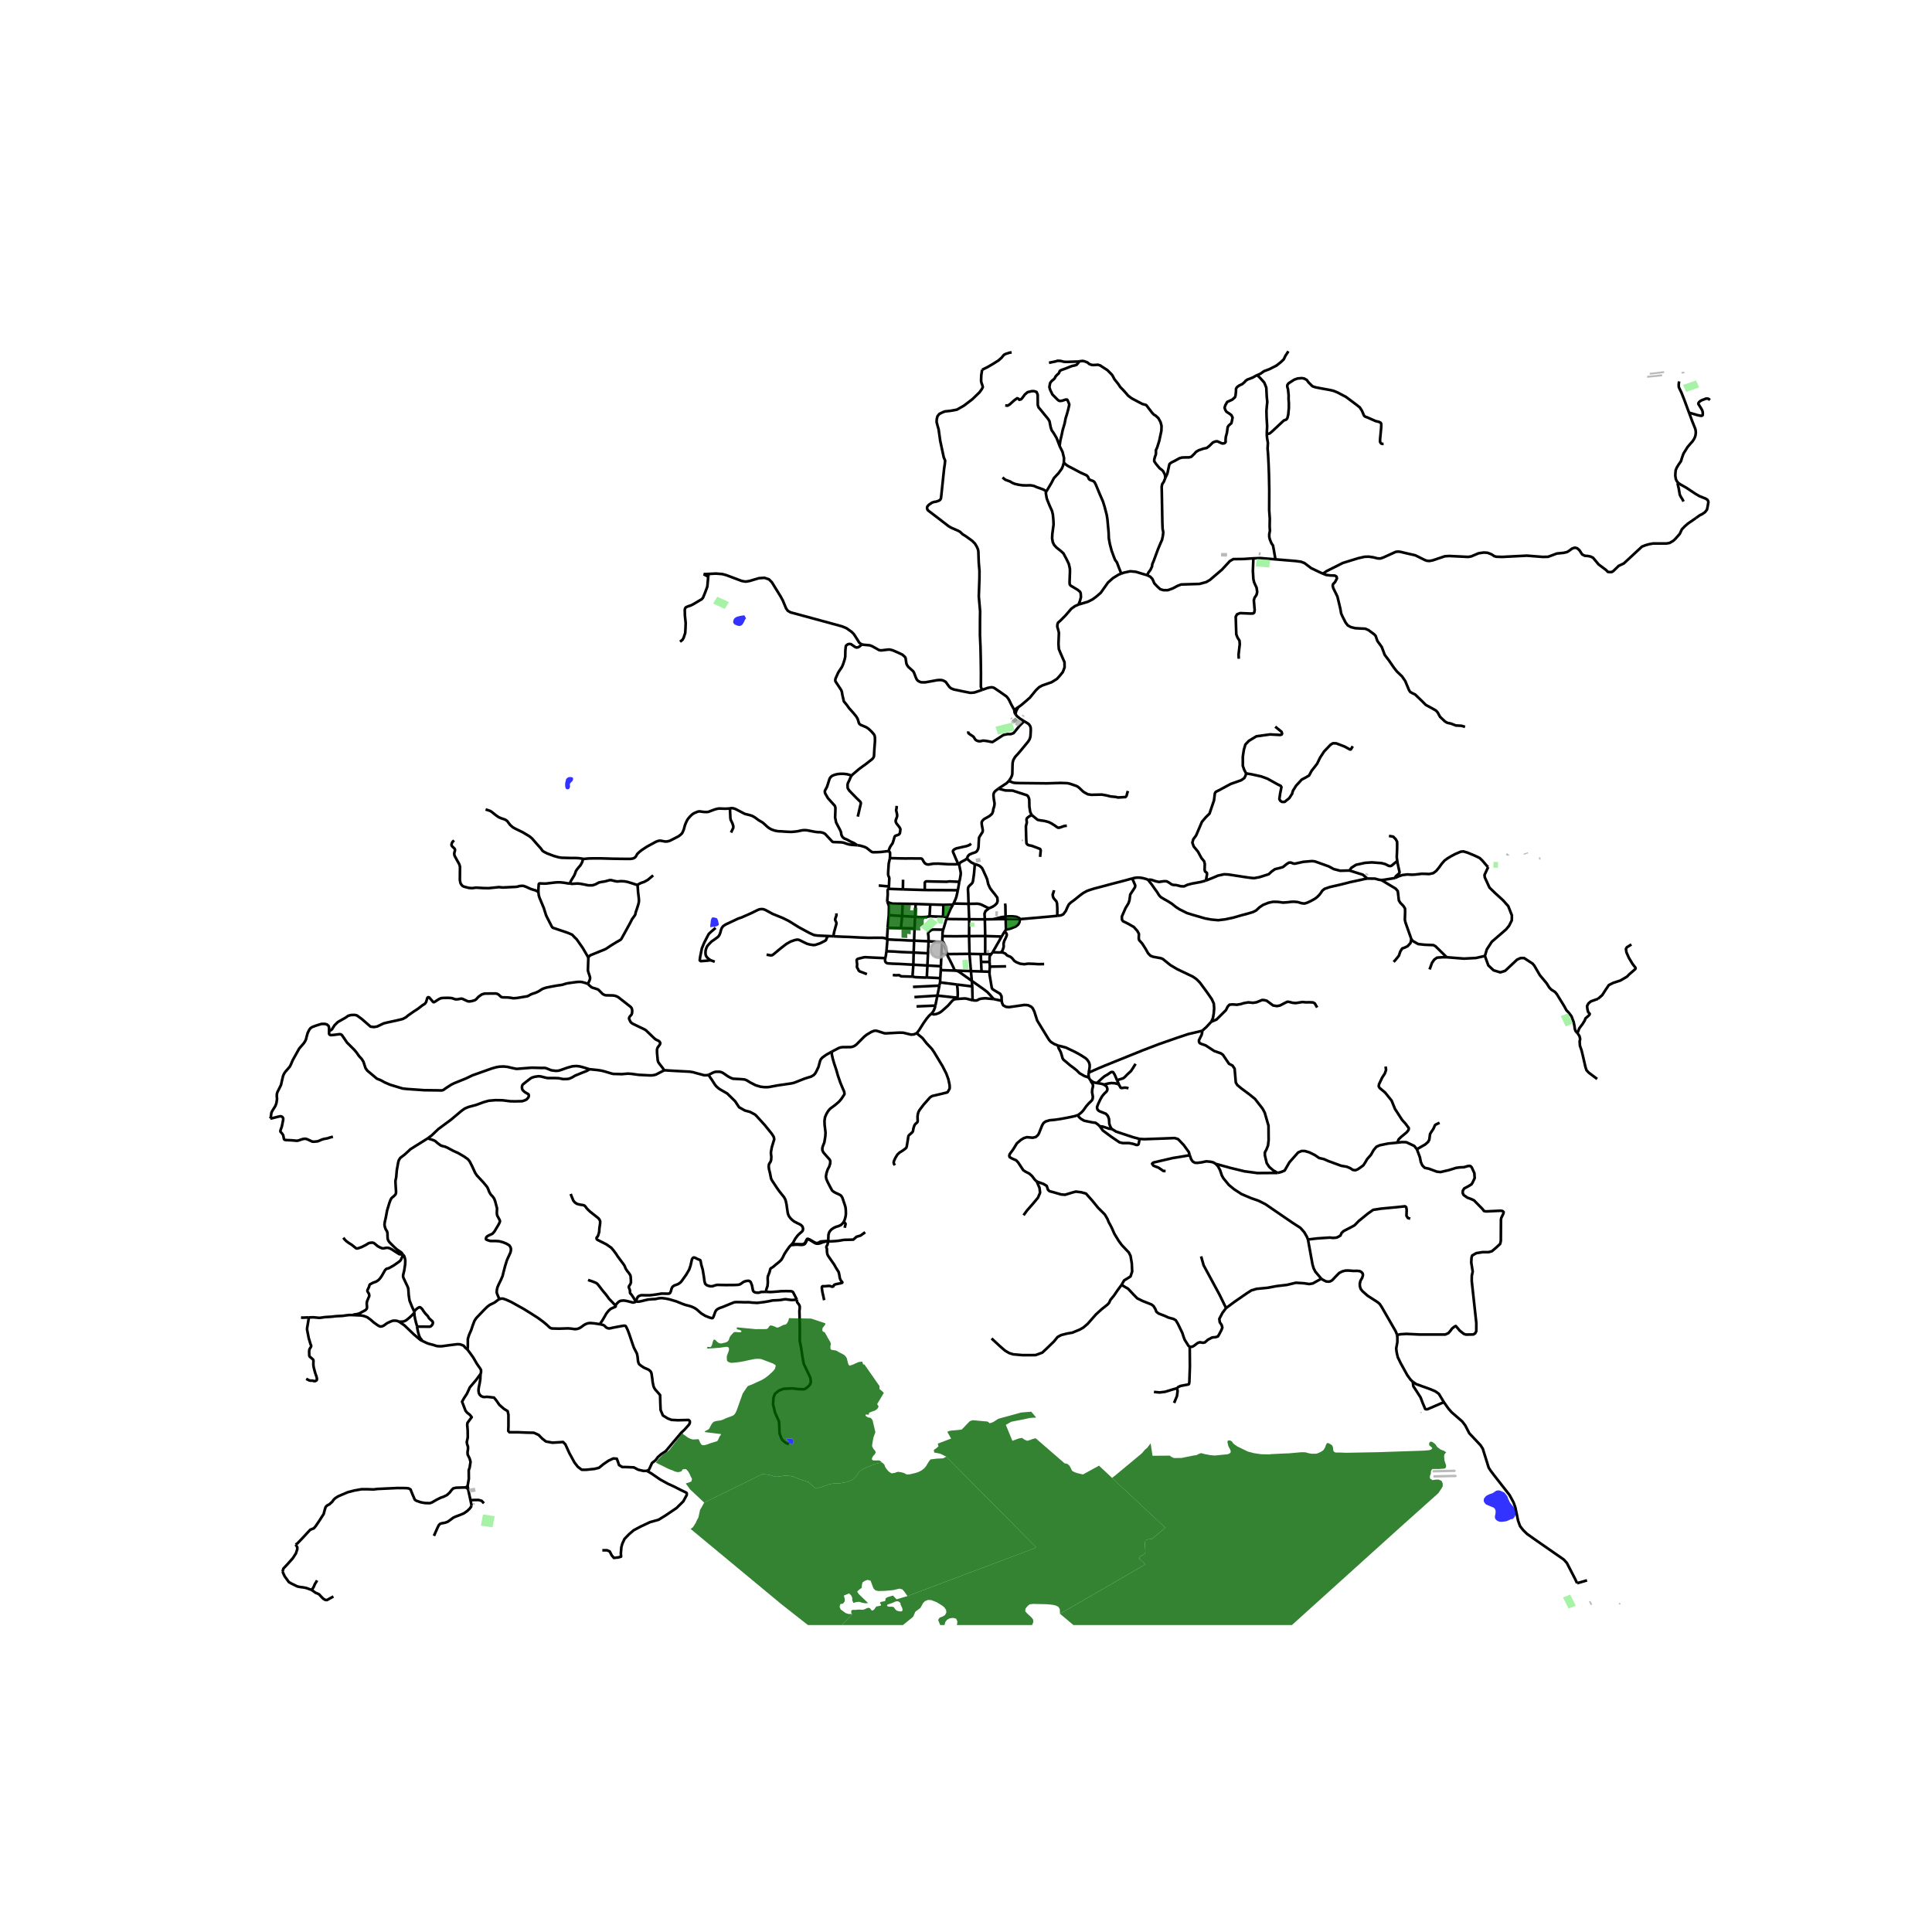 <svg xmlns="http://www.w3.org/2000/svg" xmlns:xlink="http://www.w3.org/1999/xlink" width="960" height="960" viewBox="0 0 720 720"><defs><style>*{stroke-linejoin:round;stroke-linecap:butt}</style></defs><g id="figure_1"><path id="patch_1" d="M0 720h720V0H0z" style="fill:#fff"/><g id="axes_1"><path id="patch_2" d="M90 605.605h558v-484.01H90z" style="fill:#fff"/><g id="LineCollection_1"><path d="m356.843 371.827-7.505-.795M356.843 371.827l-.056.449M356.673 366.908l.17 1.592.071 1.32.015.792-.086 1.215M348.581 374.756l-.63.028-.848.037-1.98.088-3.56.159M374.783 342.537l-.033-.925M374.783 342.537l.117 3.917M380.098 342.533h-.566l-3.984.004h-.765M370.211 342.57l1.737-.038 2.835.005M368.767 362.132l-2.982-.098M368.767 362.132l.123-1.896M373.289 372.973l-.043-1.667-.504-.941-2.43-1.45-.497-.372-.206-.408-.696-4.15-.15-.88.004-.973M352.958 341.708l-1.511-.053M352.958 341.708l-.249.737M355.131 337.13l-.923 1.685-1.25 2.893M349.338 371.032l-.757 3.724M349.338 371.032l.75-3.715M349.338 371.032l-8.564.548M219.634 398.463l3.09.315 1.484.236 1.151.291 2.586.78.647.13 3.168.087 1.016-.099 1.3-.092 1.115.067 2.806.379 4.07.204.924-.006 1.002-.155.59-.21 2.883-1.488M264.054 400.581l-.654.124-.923.013-2.934-.781-1.314-.366-1.215-.191-5.583-.292-2.63-.16-.844-.063-.49.037" clip-path="url(#p62f6f157f4)" style="fill:none;stroke:#000"/><path d="m219.122 366.667.569.619.681.576.391.205 1.954.619.31.18 1.48 1.486.469.292.348.173.54.105 2.33.05.689.062.739.192.788.397 4.724 3.704.242.377.135.366.1.564-.072.93-.185.526-.66.761-.185.317-.092.446.483 1.102.355.415.476.353 4.497 2.162.447.279 3.403 3.252.583.365.631.273.47.328.284.465.014.29-.185.416-.689.935-.213.421-.128.477.014 1.214.242 2.646.163.693.29.502 1.55 1.988.362.712M100.73 416.84l.193-.557.106-.73.1-.812.305-.67 1.202-1.938.382-1.065.227-1.536-.1-1.041.05-.842.207-.681 1.307-2.608.44-1.933.348-1.462.377-.848.418-.637 1.024-1.185.69-.811.333-.631.746-1.747 2.407-4.323 1.749-2.033.461-.7.355-.799.235-1.004.355-1.25.596-1.227.441-.583.696-.451 1.563-.583 1.89-.576h1.229l.724.186.633.514.213.638.007 1.332M219.634 398.463l-1.813-.57-1.733-.47-1.327-.15-1.435.112-1.868.508-2.409.848-.817.26-1.066.081-1.654-.204-2.018-.8-.561-.105-.952.025-3.829-.105-5.335.427-.533-.012-1.89-.415-1.3-.304-1.406-.142-1.527.062-1.18.198-1.605.446-7.296 2.59-2.415 1.158-4.362 1.765-1.13.557-1.946 1.264-.965.688-.448.16-.44.044-1.309-.036-5.014-.063-6.13-.427-1.798-.186-1.18-.34-3.615-1.104-2.081-.904-1.236-.706-1.563-.632-3.566-2.998-.654-.904-.781-2.391-.616-.998-.976-1.059-1.052-1.485-.824-.967-2.67-2.664-.616-.911-1.231-1.803-.412-.322-.483-.074-2.131.267-.846.08-.525-.031-.291-.198-.135-.235v-1.041" clip-path="url(#p62f6f157f4)" style="fill:none;stroke:#000"/><path d="m219.122 366.667-.895-.329-1.353-.365-.629-.065-.934.025-.955.108-1.854.25-.952.143-.668.152-1.371.428-1.258.182-.838.121-2.447.453-1.503.312-.898.3-.512.208-1.21.784-.924.458-.53.205-.92.297-.585.232-1.027.576-.433.155-3.846.636-.925.067-.504-.006-.898-.164-1.123-.115-1.609-.025-.454-.049-.427-.208-.508-.492-.419-.36-.54-.254-.532-.086-1.883.012-2.237.037-.995.317-.998.702-.409.36-.596.675-.36.282-.344.17-.998.279-.731.114-.487-.002-.427-.1-1.868-.87-.394-.05-.337.034-.842.18-.561.043-.497-.024-1.155-.388-.486-.086-1.144-.068-1.648.04-.66.056-.434.115-.686.334-1.307.867-.352.17-.16.04-.184-.036-1.534-1.754-.238-.052-.125.001-.124.06-.142.142-.125.345-.376 1.233-.241.384-.228.278-.91.583-1.775 1.357-1.357.873-2.216 1.548-.767.645-1.144.631-.93.248-1.592.372-3.225.694-1.407.346-2.444 1.162-1.179.201-1.288-.152-3.272-2.858-1.805-1.313-.81-.186-1.293.024-1.136.285-1.037.731-2.827 1.599-1.222 1.201-.967 1.512-.34.285-.746.378M310.037 391.89l-2.188 1.233-1.421 1.04-.519.59-.284.625-.604 2.255-.824 1.715-.405.707-.518.57-.952.576-2.401.75-4.028 1.579-1.016.229-4.98.725-3.226.595-.723.073-1.158-.005-1.414-.174-1.81-.545-2.061-1.066-1.173-.737-.81-.328-1.449-.13-2.927-.16-.824-.322-1.052-.57-1.62-1.115-.63-.354-.711-.217-1.421-.018-.483.074-.739.279-1.612.817" clip-path="url(#p62f6f157f4)" style="fill:none;stroke:#000"/><path d="m295.161 463.622.47-.612.411-.787.405-.713.888-1.164.775-.73.823-.707.228-.346.128-.583-.206-.83-.519-.576-.597-.365-.836-.383-1.23-.645-.747-.607-.59-.595-.575-.78-.298-.706-.164-.75-.227-1.56-.192-1.344-.305-1.406-.228-.577-.461-.811-.455-.55-1.307-1.63-.803-1.146-1.612-2.44-.37-.595-.22-.533-.433-2.161-.327-1.264-.106-.985.042-.532.15-.52.475-.725.22-.632.057-.756.022-.49-.15-1.324.036-.558.291-1.63.895-2.96-.085-.607-.213-.557-.725-1.078-2.543-3.146-3.204-3.513-.462-.39-1.79-.953-1.904-.508-2.173-1.227-1.478-2.255-2.94-2.867-2.764-1.593-.604-.44-.774-.718-.533-.7-.995-1.567-.717-1.034-.561-.88M355.366 336.72l5.589.115M355.366 336.72l-.235.41M356.964 331.759l-.547 2.478-.426 1.12-.625 1.364M347.083 377.749l.433-.415.49-.812.39-.979.185-.787M159.408 424.236l1.541-1.164 2.38-2.291 4.724-3.488 3.886-3.27 1.243-.892 1.407-.595 2.884-.768 2.7-1.004 1.988-.557 2.515-.21 2.614.05 2.87.358 1.705.037 2.742-.062.846-.272.717-.322.44-.44.313-.396.15-.474-.043-.49-.157-.232-1.35-.8-.731-.687-.213-.489-.079-.564.086-.582.206-.433 1.264-1.029 1.578-1.214.56-.347 1.102-.334 1.42-.192.81.08 1.911.471.696.13 2.622-.006 1.484.068 1.613.316 1.321-.018.916-.112 1.087-.477 1.144-.681 2.338-.96 2.01-.793.646-.372.32-.266M408.793 403.629l1.386.198.888.217.305.149M414.292 420.724l-.408-.63-.473-1.252-.12-1.834-.42-1.127-.746-.818-2.328-.917-.5-.316-.328-.45-.119-.385.005-.52.366-.973.908-1.927.547-.947.512-.644.475-.54.462-.409.334-.39.192-.402.043-.434-.121-.44-.235-.526-.966-.65M416.928 404.124l-.548-.216-1.008-.223-1.201-.069-1.101.15-.93.234-.768.193M351.511 346.48l.48-1.6.718-2.435M361.184 342.581l-6.965-.068-1.51-.068M374.9 346.454l-.48.701M374.9 346.454l1.705-.398 1.905-.755.82-.63.33-.473.296-.624.142-1.041M375.98 291.025l.712-1.066.426-.898.142-.67.078-3.264.057-.96.249-.918.369-.687.398-.601.887-.96 1.002-1.16 2.884-3.5.42-.681.262-.651.157-.7.127-2.218-.05-.942-.24-.65-.42-.583-.604-.452-1.172-.682M378.458 266.173l.06.094.544.687 1.075.862 1.527.966M360.9 272.568l-.071.384.092.267.256.254 1.485.985.248.26.42.706.333.366.49.266.547.174.718-.006.71-.18.583-.025 1.093.149 1.734.34.23.029.192-.05 2-1.292 1.99-1.289 1.52-.322h1.222l1.037-.372.568-.68 1.676-2.083 1.691-1.667M357.49 322.46l-.37-.467M357.511 328.63l.299-1.381.22-1.413-.014-.811-.526-2.565M360.367 319.954l-.767.548-.924.477-.575.316-.327.27-.227.43-.057.465M405.784 401.567l.253.532.312.388M408.793 403.629l-1.171-.258-.661-.396-.612-.488" clip-path="url(#p62f6f157f4)" style="fill:none;stroke:#000"/><path d="m401.796 415.528 1.101-.855.775-.8 1.172-1.647.973-1.102 1.065-1.01.285-.514.113-.886-.298-1.666.078-1.115.22-.855.063-.632-.215-.606-.49-.679-.289-.674M414.292 420.724l1.662 1.004 6.339 2.087 2.406.632M443.389 430.518l-.368-1.19-1.886-2.607-2.086-2.2-1.25-.402-5.123.198-6.23.223-1.747-.093" clip-path="url(#p62f6f157f4)" style="fill:none;stroke:#000"/><path d="m409.88 419.765 1.109 1.542 3.154 2.329 3.047 2.075 1.236.29 2.309-.011 1.492.285 1.371.433.44-.05.291-.284.37-1.927M409.88 419.765l.938.049 2.38.768.419.093.675.05M340.05 363.96l-4.099-.105-.312-.1-.531-.36-1.16.063-1.235-.088M350.331 366.121l-.243 1.196M350.331 366.121l.083-1.572M350.331 366.121l6.342.787M405.72 399.739l-.045.873.109.955" clip-path="url(#p62f6f157f4)" style="fill:none;stroke:#000"/><path d="m394.263 389.634.26 1.001.794 1.479.263.83.412 1.437.3.52.857.699 1.686 1.446 1.188.868 1.189.94 1.133 1.132 1.867 1.06 1.572.52M373.276 349.022l-6.115-.183M373.276 349.022l-3.338 5.854M374.42 347.155l-.277.407-.867 1.46M310.037 391.89l2.535-1.319.583-.204.839-.13 2.976-.013.764-.133.706-.304.75-.55 2.866-2.896.952-.75 1.712-1.022 1.023-.403.696-.062.654.161 2.33.75.597.093 4.965-.273 1.613.025 1.532.373 1.394.34 1.094-.094.978-.426M347.083 377.749l-.902.86-.853 1.023-1.08 1.543-1.811 2.849-.533.7-.308.329" clip-path="url(#p62f6f157f4)" style="fill:none;stroke:#000"/><path d="m333.486 434.264-.355-.582-.085-.526.17-.626.498-1.078.752-1.214.81-.743 1.166-.718 1.037-.781.248-.266.163-.335.27-1.585.306-1.964.05-.39.199-.36.78-.699.534-.47.206-.378.206-1.153.213-.638.192-.49.284-.377.519-.458.248-.248.1-.279-.057-1.802.135-.954.192-.7.398-.743 1.555-2.057 2.33-2.626.476-.36.49-.247 1.996-.458 3.329-.805.216-.075.121-.1.668-1.176.06-.207.028-.196-.039-1.022-.469-2.205-.767-2.087-1.42-2.794-1.123-1.858-1.974-3.277-.896-1.307-1.918-2.032-1.52-1.945-2.212-1.82M350.6 361.538l-.186 3.011M350.6 361.538l.042-1.45M350.6 361.538l5.83.19M394.263 389.634l2.925.745 3.343 1.593 2.033 1.114 1.983 1.252.6.564.639.917.294.947.002.928-.187 1.146-.175.899" clip-path="url(#p62f6f157f4)" style="fill:none;stroke:#000"/><path d="m448 384.157-5.172 1.211-4.305 1.437-6.678 2.33-5.953 2.279-13.966 5.637-2.714 1.139-3.492 1.549M372.06 293.9l-1.222.966-.383.52-.207.583v.638l.123 1.195.268 1.574-.036.57-.109.59-.338 1.12-.085.675-.192.57-.21.412-.926.815-2.059 1.158-.513.533-.287.442-.044.477.059.693.329 1.759.02.47-.106.447-.568.873-.554.88-.163.365-.107 1.66-.085 1.785-.143.688-.354.706-.324.34-.302.199-1.357.458-.887.397-.391.347-.277.402-.263.747" clip-path="url(#p62f6f157f4)" style="fill:none;stroke:#000"/><path d="m363.299 322.053-1.346-.663-.818-.657-.768-.78M124.073 423.63l-1.129.284-.923.316-1.137.192-.753.192-1.357.576-.49.168-1.392.117-.562-.049-1.648-.78-.597-.224-.546-.043-.746.118-1.734.582-.49.05-1.776-.162-2.174-.099-.43-.068-.244-.115-.121-.225-.291-1.413-.42-.638-.532-.576-.093-.26.05-.34.519-1.5.476-2.409.021-.533-.256-.476-.404-.255-.42-.068-.831.174-2.252.57-.66.105M351.138 351.055l.02-.387M351.138 351.055l-5.08-.264M350.827 355.597l.079-1.314.102-1.71.13-1.518M351.24 348.88l-.082 1.788M351.511 346.48l-.137.457-.128.768-.007 1.174M361.147 348.865l-5.15.061-4.758-.047M345.396 364.281l3.655.168 1.363.1M340.659 350.553l-2.252-.078-2.742-.155-2.394-.093-2.136-.112-.463-.111M310.565 348.932l1.028.049 2.699.124 2.351.074 3.78.201 3.246.12 3.062-.027 1.968-.003.688.077.697.19.588.267M330.787 345.771l-.016.832-.164 2.624.065.777" clip-path="url(#p62f6f157f4)" style="fill:none;stroke:#000"/><path d="m330.353 354.502.327-3.805-.008-.693M373.289 372.973l-2.963-.657M394.263 389.634l-1.423-.578-1.267-.813-.6-.691-.576-.915-3.86-6.299-1.065-3.345-.626-1.275-.558-.553-1.062-.513-.681-.1-.815-.031-5.706.812-1.144-.112-1.05-.576-.385-.886-.156-.786M587.754 590.01l-.874-1.812-2.955-5.722-1.165-1.288-10.06-6.984-3.58-2.527-1.42-1.387-1.222-1.535-.739-2.081-1.023-4.905-.654-1.833-1.477-2.749-.71-.916-4.831-6.168-1.506-1.982-.739-1.14-2.216-7.084-.824-1.288-4.206-4.483-1.477-2.873-1.137-1.512-3.922-3.393-1.221-1.388-1.705-2.415M526.51 514.952l1.265.867 5.164 1.858 1.975.83 1.302.93 1.875 3.108" clip-path="url(#p62f6f157f4)" style="fill:none;stroke:#000"/><path d="m526.51 514.952.2 1.648 1.178 1.808 1.535 2.403.753 2.006.973 2.285.405.112.469-.056 6.068-2.613M443.389 430.518l.54 1.546.565.79.77.45.922.065 1.594-.194 1.74-.371 1.555.129 1.073.248.923.557M487.44 461.914l-.383-.967-.994-1.734-1.45-1.634-2.828-1.822-6.207-4.248-4.007-2.75-2.529-1.264-2.772-.967-3.58-1.523-2.77-1.796-1.96-1.61-1.99-2.428-.624-1.09-.654-1.983-.795-1.461-.826-.899" clip-path="url(#p62f6f157f4)" style="fill:none;stroke:#000"/><path d="m476.159 437.114-7.588.052-4.802-.648-5.15-1.251-5.548-1.529M487.44 461.914l1.692 9.315.426 1.437.625 1.238 2.215 2.626" clip-path="url(#p62f6f157f4)" style="fill:none;stroke:#000"/><path d="m520.625 497.512-.095-.345-.397-1.016-5.257-9.141-.71-1.066-.825-.694-3.694-2.378-1.855-1.648-.703-.88-.299-1.015-.035-.873.22-1.047.306-.594.333-.533.235-.737.078-.378-.078-.539-.483-.575-.633-.347-.98-.094-1.42.02-1.798-.141-1.13.017-1.165.297-1.171.603-1.498 1.528-1.117 1.196-.796.421-.568.075-.902-.083-1.058-.538-.732-.477" clip-path="url(#p62f6f157f4)" style="fill:none;stroke:#000"/><path d="m456.922 487.48 3.21-2.379 4.533-3.134 1.733-1.102 1.975-.557 3.964-.384 3.48-.644 3.766-.434 3.381-.805 3.012.198 1.918.285 1.35-.223 3.154-1.771M525.558 454.159l-.88-.248-.526-.817.07-2.28-.184-.966-.454-.297-2.899.31-5.938.557-2.984.446-1.975 1.387-3.396 2.763-1.605 1.634-1.25.682-2.814 1.45-.752.705-.441.992-1.321.718-1.35.149-1.278-.137-4.532.298-3.608.409M520.625 497.512l.133.769v1.883l-.427 2.329.143 1.362.426 1.907 1.08 2.23 2.5 4.533 1.194 1.635.836.792M434.382 436.42l-.874-.05-.81-.57-1.009-.68-1.058-.379-.782-.328-.483-.675.089-.242.437-.27 7.11-1.65 6.387-1.058M632.049 193.036l-.638.459-2.416 1.652-1.142 1.022-1.08 1.115-.767 1.661-1.79 2.04M492.955 213.754l.622-.352.838-.577 6.03-3.03 5.712-1.76 2.381-.54 1.563-.048 1.705.248 1.534.396 1.051.05 1.086-.354 4.688-2.131.875-.093.767.074 2.728.644 2.905.664.676.328 2.875 1.431.768.273.932.08 1.222-.223 4.495-1.518 1.614-.117 7.16.347 1.109-.198 2.756-1.166 1.903-.272 1.422.1 1.477.569.995.669.767.224 2.216.074 9.178-.471 5.968.47 1.96-.05 3.274-1.22 2.466-.241 1.341-.304.853-.545 1.017-.762 1.029-.329.875.23.852.768.972 1.506.995.52 1.187.08 1.023.224.881.446 2.08 2.497 2.728 2.033.682.718.676.081.796-.025.602-.378 1.955-1.902 1.938-.923 6.757-6.265 1.307-.52 1.256-.354 1.529-.291h5.03l1.17-.204 1.33-.763.682-.588M475.314 208.449l-5.62-.47-2.6.1M427.503 214.356l1.188.576.768.818.738 1.66 1.114 1.184 1.103.998 1.193.347h1.62l1.824-.65 1.705-.918 1.392-.545 1.273-.044 5.57-.174 2.5-.669 1.42-.817 1.825-1.568 2.643-2.256 2.955-3.197 1.301-.737 3.68-.038 3.779-.247M461.653 245.492l-.071-1.598.44-3.817-.1-1.314-.71-1.127-.483-1.19-.127-3.693-.086-2.925.498-.892 1.143-.446 3.73.161 1.108-.025.412-.322.17-.967-.312-3.63.27-.943.724-1.065.256-1.09-.227-1.587-.91-1.983-.284-1.214-.184-3.036.184-4.71M377.977 264.563l1.52-1.036M378.458 266.173l-.26-.414-.129-.452-.092-.744M366.03 257.088l1.924-.679 1.058-.229.746-.043.71.217 2.245 1.518 2.377 1.68.565.674.49.807.558 1.202 1.274 2.328M417.869 213.77l-.941.344-2.126 1.307-1.853 1.642-1.443 2.026-1.28 1.81-1.624 1.419-1.444 1.06-1.796.898-1.898.564-1.54.452M379.497 263.527l.988-.674 1.747-1.475 1.592-1.4 2.287-2.8 1.137-1.078 1.15-.632 3.51-1.227 1.975-1.227 1.009-1.103 1.193-1.475.653-1.734-.028-1.909-1.435-3.283-.668-1.611-.142-1.909.156-4.164-.27-1.165-.327-1.09.043-.855.242-.67.895-.78 1.904-1.921 2.15-2.498 1.365-.966 1.301-.589M389.994 183.138l-.26.514.341 2.033.341.917.71 1.76.938 2.082.313 1.338.199 2.157.056 1.586-.454 3.42-.085 1.636.227 1.389.483 1.065.938 1.041 1.449 1.14 1.108.992 1.108 2.057.91 1.884.397 1.76.028.967-.142 4.064.057.892.398.446 2.5 1.488.967.793.227.595.085 1.437-.426 1.537-.483 1.164M475.314 208.449l7.593.633 1.876.248 1.335.496 1.45 1.09 1.057.812 3.452 1.642.878.384M545.99 270.87l-1.422-.396-2.046-.112-1.804-.706-1.321-.272-.881-.508-1.847-1.735-.867-1.599-.625-.719-1.591-.916-2.216-1.19-1.493-1.5-2.5-2.403-.995-.471-.866-.496-.412-.657-1.392-3.346-1.208-1.772-1.89-1.797-1.165-1.474-1.861-2.714-1.563-2.057-.426-1.177-.682-1.785-1.605-2.206-.327-.941-.298-.905-.512-.583-2.174-1.61-1.193-.521-1.677-.074-2.103-.124-1.605-.41-1.165-.643-.824-1.091-1.194-2.367-.426-.98-.326-1.833-1.066-4.449-1.563-3.198-.191-.867.12-.57.732-.756.718-1.363-.15-.688-.61-.378-1.855-.068-1.463-.195-1.205-.494" clip-path="url(#p62f6f157f4)" style="fill:none;stroke:#000"/><path d="m417.869 213.77.968-.356 2.381-.515 2.103.198 2.307.713 1.875.546M434.289 178.1l-.597 1.487-.568.818-.2 1.017.03 1.19.227 12.343.085 2.132.256 1.289-.17 1.412-.313 1.438-.455.992-1.023 2.428-1.62 4.388-.511 1.19-.113.891-.54 1.19-.796 1.066-.478.985M374.928 360.13l-6.038.106M368.89 360.236l-.107-1.753M421.953 327.389l.771-.202 1.08-.136.916.018 1.066.155 1.378.36.689.318M509.575 327.41l-1.272.216-2.607.583-2.677.573-1.99.52-1.818.446-1.876.422-1.79.42-1.904.655-.88.712-.526.812-.561.718-.782.811-.952.7-1.42.782-1.414.659-.98.288-1.06-.124-1.441-.427-1.4-.136-1.2.055-1.243.168-1.663.105-1.932-.26-1.712-.038-1.698.347-2.095.83-1.336.905-1.222 1.152-1.158.589-1.761.526-2.23.595-3.468.991-2.926.62-2.6.31-2.628-.248-2.274-.421-4.71-1.367-2.045-.644-2.728-1.363-1.393-.895-1.449-1.17-1.343-.856-1.676-.947-.923-.54-.484-.414-.426-.508-.667-1.082-1.002-1.394-1.009-1.45-.803-1.024-.568-.71" clip-path="url(#p62f6f157f4)" style="fill:none;stroke:#000"/><path d="m449.42 328.153-1.89.533-3.225.582-1.719.446-1.321.608-1.18-.038-1.79-.446-.994-.05-.647-.179-1.115-.768-.795-.415-.867-.025-.917.112-1.03.167-1.214-.26-1.513-.509-.69-.092-.66.083M514.775 327.961l-.895-.117-1.485-.4-2.82-.034M502.897 324.411l3.112.979 1.875.583 1.691 1.437M514.775 327.961l1.002-.096 1.875-.297 2.202-.347M554.6 323.112l-.406-.327-1.705-2.008-1.044-1.018-1.911-.914-2.636-1.093-1.562-.453-1.002.112-2.074.889-1.564.84-1.171.7-1.158.838-1.052 1.193-1.15 1.58-.946 1.134-1.08.811-1.576.335-1.577-.075-1.172-.021-1.222.148-1.364.149-1.194.05-1.534-.1-1.847.224-1.485.499-1.314.616M520.722 320.859l.134.925.696 3.173-.028.39-.455.44-.895.774-.32.66M340.237 367.786l9.85-.469M356.673 366.908l5.652.702M362.325 367.61l-.158-2.063M362.325 367.61l.116 5.165M362.441 372.775l-1.761-.483-.611-.15-.668-.043-2.614.177M347.083 377.749l.835.279.479-.04.44-.069.999-.36.536-.287.582-.415.966-.852 1.4-1.264 1.428-1.632.294-.294.406-.291.543-.177.796-.071M362.441 372.775l1.137.086.486-.056.267-.102.511-.319.874-.23 1.47-.129 1.407.143 1.733.148" clip-path="url(#p62f6f157f4)" style="fill:none;stroke:#000"/><path d="m362.167 365.547 4.447 3.135 1.333 1.02 1.032 1.105 1.347 1.509M362.167 365.547l-.332-3.642M356.43 361.728l.467.187.383.174 4.887 3.458M361.835 361.905l3.95.13M361.835 361.905l-5.404-.177M361.835 361.905l-.536-6.427M361.299 355.478l-.152-6.613M361.299 355.478l4.193.086M361.299 355.478l-8.338.078M361.147 348.865l6.014-.026M361.147 348.865l.037-6.284M361.184 342.581l5.84.037M361.184 342.581l-.229-5.746M363.299 322.053l-.316 3.652-.392 2.733-.206.551-.384.453-.554.464-.512.589-.17.502-.029.625.093 1.556.126 3.657M368.541 338.528l-2.756-1.37-.701-.239-.782-.136-3.347.052" clip-path="url(#p62f6f157f4)" style="fill:none;stroke:#000"/><path d="m368.541 338.528 1.482-.674.844-.588.656-.687.263-.785-.113-1.259-.881-1.21-1.03-1.258-.788-1.063-.694-1.52-.375-1.7-.337-.85-.675-1.488-.428-.967-.466-.922-.462-.506-.66-.473-.599-.245-.98-.28M350.827 355.597l-.185 4.491M350.827 355.597l2.134-.041M351.158 350.668l.528.648.22.483 1.055 3.757M356.43 361.728l-.652-.215-.107-.109-.369-.914-.6-1.24-.572-1.15-.917-1.766-.252-.778M369.396 355.595l-2.24-.033M369.396 355.595l.542-.72M368.783 358.483l.008-1.77.114-.52.491-.598M345.614 359.809l2.422.134 2.606.145M340.05 363.96l.33-4.443M345.396 364.281l-.828.025-3.275-.13-.504-.086-.74-.13M340.38 359.517l.113-4.534M345.614 359.809l-3.683-.205-1.551-.087M329.929 357.068l-.094.468.017.6.224.478.277.223.391.167 1.748.13 2.671.093 2.532.141 2.685.15M340.659 350.553l5.399.238M340.659 350.553l-.166 4.43M340.817 346.001l-.036 1.062-.122 3.49M340.493 354.983l5.345.286M330.353 354.502l2.85.105 2.313.167 4.977.21M345.838 355.269l-.224 4.54M346.058 350.79l-.193 3.921-.027.558M345.396 364.281l.218-4.472" clip-path="url(#p62f6f157f4)" style="fill:none;stroke:#000"/><path d="m351.511 346.48-3.356-.064-.78.05-.228.092-.37.255-.646.538-.192.255-.068.298.082.562.057.502.048 1.823M336.399 336.801l4.838.07M336.399 336.801l-.203 4.57M330.633 336.055l1.177.499.88.21 3.709.037M355.131 337.13l-3.537.08M351.447 341.655l-3.204-.102-1.372-.086-.282-.022M346.674 337.065l-.234 3.949.05.22.1.21M341.016 341.67l2.33.125 1.89-.087 1.353-.263M346.674 337.065l4.92.145M341.237 336.87l.866.043 4.571.152M351.447 341.655l.147-4.445M329.929 357.068l.218-1.087.206-1.479M308.602 348.838l1.963.094M264.843 357.846l-.533-.31-.825-.744-.44-.706-.129-.714.015-.909.213-.93.455-.984.732-.812.845-.867 1.243-.855 1.2-.892.456-.62.39-.984.227-.905.292-.762.497-.694.952-.632 4.646-2.186 1.335-.453 3.567-1.58 2.337-1.151.66-.267.718-.099.717.031.796.279 2.778 1.505 3.644 1.468 2.287 1.134 3.865 2.392 3.85 2.08 1.555.72.498.123.99.133 1.496.078 2.43.105" clip-path="url(#p62f6f157f4)" style="fill:none;stroke:#000"/><path d="m285.678 355.77 1.634.285.497-.099.54-.384 2.557-2.131 2.188-1.685 1.648-.917 1.463-.495.896-.174.639.087 2.97 1.437 1.065.297 1.364.21.696-.067 1.819-.601 1.982-1.016.227-.235.085-.39.185-.348.469-.706M331.653 319.801l.052-1.186-.005-.764-.103-.291-.235-.205-.28-.091" clip-path="url(#p62f6f157f4)" style="fill:none;stroke:#000"/><path d="m319.492 314.995.959.124 1.1.297.732.241.668.329 1.648 1.295.313.217.433.111 1.634-.03 1.336-.07 2.186-.266.582.021M334.175 300.33l-.085 1.054-.1.34-.007.36.242.991.12.638-.027.57-.47 1.295-.07.397.07.377.264.564.937 1.165.37.564.149.377-.2 1.48-.24.354-.292.236-1.009.334-.248.13-.2.273-.333 1.17-.313 1.03-.206.42-.39.509-.498.836-.556 1.47M344.636 331.683l12.328.076M344.636 331.683l-8.156-.243M357.511 328.63l-3.708-.16-1.037.135-4.276-.074-3.076-.08-.363.043-.22.148-.185.278-.01 2.763M356.964 331.759l.547-3.129M367.023 342.618l-.13-2.1.375-.98.73-.572.543-.438M394.032 341.311l-11.949 1.072-1.985.15" clip-path="url(#p62f6f157f4)" style="fill:none;stroke:#000"/><path d="m380.098 342.533-.268-.388-1.07-.484-1.363-.157-1.36-.021-1.287.129M374.555 336.718l.121.73.074 4.164M374.75 341.612l-.322.036-1.211.137-3.006.785M370.211 342.57l-3.188.048M367.155 355.562l-1.663.002M367.155 355.562l.006-6.723M367.161 348.839l-.138-6.22M373.069 354.934l.618.03.98.416.59.625.59.28.726.292.608.506.846 1.023.785.496 1.41.554 1.5.182 1.412-.21 1.869.056 1.946.13 2.174-.044M373.069 354.934l-1.03.018-2.101-.076M374.42 347.155l.556.586.218.468-.034.454-.358.888-.569 1.146-.234 1.016.057.978-.087.405-.336 1.054-.564.784M386.367 440.322l-.753-.706-.987-1.32-.967-.879-1.435-.743-.866-.558-.483-.724-1.414-2.143-.767-.843-1.393-.582-1.037-.607-.142-.52.17-.582 1.265-1.735 1.407-2.291 1.478-1.276 1.15-.694 1.108-.322 2.145.198 1.151-.26.825-.744.369-.631 1.165-2.936.526-.91.774-.57 1.485-.453 2.003-.185 1.975-.285 2.174-.403 1.612-.322 1.67-.36 1.221-.408" clip-path="url(#p62f6f157f4)" style="fill:none;stroke:#000"/><path d="m409.88 419.765-.61-.614-.988-.712-1.357-.18-2.884-.6-1.172-.676-.86-.78-.213-.675M476.159 437.114l-1.634-.93-1.52-1.3-.938-1.437-.668-2.812-.014-1.165.568-1.052.597-1.512.227-1.994-.048-5.4-1.387-4.795-.795-1.524-2.856-3.667-2.117-1.71-2.912-2.156-1.55-1.288-.561-.918-.447-5.177-.781-1.152-1.322-.694-2.258-3.345-.754-.533-2.508-.884-3.182-2.083-1.506-.52-.667-.297-.288-.467-.018-.667.973-1.945.217-.92-.01-.613" clip-path="url(#p62f6f157f4)" style="fill:none;stroke:#000"/><path d="m451.402 380.766-1.826 1.982-1.576 1.409M416.274 402.563l.378-.126.475-.142.727-.214.8-.273.653-.545.774-.824 1.379-1.27.689-1.016 1.044-1.697" clip-path="url(#p62f6f157f4)" style="fill:none;stroke:#000"/><path d="m408.793 403.629.79-.744 1.079-1.003 1.009-.836 1.015-.551 1.343-.93.38-.08.42.087.564.898.476 1.09.405 1.003" clip-path="url(#p62f6f157f4)" style="fill:none;stroke:#000"/><path d="m416.928 404.124-.1-.384-.554-1.177M629.465 153.806l-.148-.385-1.636-4.432-1.018-2.572-.989-2.08-.076-.71.054-.747.106-.744M625.44 179.989l-.564-.701-.345-.78-.194-1.232.04-.95.104-1.102.424-1 .688-1.13.856-1.231.361-1.213.575-1.613 1.522-2.438 1.072-1.271.782-.857.631-.99.266-.586.18-.568.144-1.023-.05-.768-.158-.731-1.13-2.823-1.179-3.176" clip-path="url(#p62f6f157f4)" style="fill:none;stroke:#000"/><path d="m637.27 149.07-.54-.433-.43-.094h-.538l-.711.3-.668.226-.646.32-.538.45-.258.395-.022.3.97 1.54.473.846.194.658.021.826-.064.357-.237.15-.237.057-.517-.075-1.077-.225-2.003-.602-.977-.26M632.049 193.036l1.346-.967 1.064-.543.951-.667.742-.96.226-1.093.292-1.672-.152-.55-.303-.4-.725-.434-.703-.266-1.417-.566-1.373-.792-1.844-1.21-1.631-1.098-2.323-1.316-.758-.513" clip-path="url(#p62f6f157f4)" style="fill:none;stroke:#000"/><path d="m627.406 186.903-.452-.902-.474-.713-.474-.92-.387-2.311-.388-1.634.21-.434M296.97 484.361l.078.83.095.208.192.22.34.461.229.371.142.471-.015.706-.114.942.043 1.492.092 3.97.015 4.211-.043 1.35.582 2.948.413 2.862.426 2.458.149.545 1.2 2.483 1.152 2.46.142.717.085.868-.135.68-.504.781-.683.607-.689.527-.625.216-2.14-.076-2.093-.26-3.363.173-1.719.673-1.469 1.217-.523 1.541-.125 2.368.723 3.04.946 2.106.523 1.216.125 1.846.075 2.52.558 1.601.473.905.688.6.743.545 1.025.453M237.102 484.928l.071-.483.284-.706.313-.52.554-.347.668-.186 1.35.012 1.832.013 2.117-.26 2.259-.372 2.13.037.655-.025.355-.198.298-.594.256-.954.09-.251.09-.184.182-.352.66-.483 1.422-.52.845-.576.469-.52 1.712-2.397 1.105-1.887.536-1.55.49-2.218.242-.47.206-.223.34-.087.406.105.873.44.961.396.124.109.066.136.313 1.595.511 1.771.42 2.54.227 1.709.262.991.547.495.49.217.881.223.768-.006 1.292-.415.59-.106 2.998.075 3.609-.031 1.293-.087.568-.18.54-.365.753-.532.632-.236.71-.13.533-.025.37.128.383.306.47 1.21.403 2.027.297.4.5.253.646.099.746.005.891-.281 1.77-.031" clip-path="url(#p62f6f157f4)" style="fill:none;stroke:#000"/><path d="m296.97 484.361-.62-1.266-.773-1.487-.238-.235-.213-.096-.398-.083-1.818-.038-1.947.043-1.066.112-2.678.198-1.744-.077" clip-path="url(#p62f6f157f4)" style="fill:none;stroke:#000"/><path d="m294.856 463.926-.675.687-1.15 1.63-.69 1.084-.604 1.232-.575.954-.739.718-1.272 1.022-1.058.904-.739.446-.192.186-.127.254-.242 1.003-.426 1.096-.192.49-.085.736.064 1.462-.121 1.418-.334.967-.132.415-.092.802M295.161 463.622l-.305.304M308.644 462.5l-1.888.088-.94.092-.385.205-.509.27-.602.135-.28-.087-.68-.309-1.661-.981-.479-.206-.416.006-.212.312-.564 1.125-.528.476-.56.077-1.053-.028-1.838-.01-.888-.043M264.843 357.846l.625.247.895.316" clip-path="url(#p62f6f157f4)" style="fill:none;stroke:#000"/><path d="m266.685 345.79-1.75 1.512-.8.751-.529 1.002-1.16 2.264-.871 2.08-.645 3.206-.161 1.293.37.295 2.306-.169 1.398-.178M174.26 553.76l.24 1.37M179.093 512.03l-1.649 2.228-2.351 2.769-1.059 2.334-1.175 1.804-.662 1.195 1.298 3.393.596.718.995.768.71.891-.937 1.239-.654.917-.085.743.17 2.006.029 2.626-.143.743-.227 1.016.142.842.313.867v.916l-.17 1.09.056.966.71 1.412.357 1.281-.333 2.13-.334.972.028 3.231-.457 2.633M173.436 554.32l.303-.11.247-.173.275-.277M175.33 559.063l-.738-3.408-.092-.525M173.436 554.32l.42.153.28.221.206.197.158.239M175.33 559.063l.45 2.125" clip-path="url(#p62f6f157f4)" style="fill:none;stroke:#000"/><path d="m180.357 560.232-.877-.932-1.15-.306-1.563.014-1.437.055M110.175 575.617l.75-.523 1.96-2.055 1.62-1.759 1.108-1.189 1.364-.545.682-.817 1.279-1.882.824-1.289.852-1.312.426-1.61.342-1.09.596-.545.767-.371 1.08-.992.54-.768.625-.569.995-.644 3.636-1.56 2.442-.626 2.626-.472 2.02-.014 2.499.083 1.464-.18 2.975-.139 4.472-.208 3.15.028 1.035.11.716.417.302.819.828 1.983.445.999.573.388 1.687.583 1.607.277 1.766.042.828-.32 1.686-.97 1.385-.694 1.305-.471 1.193-.61.94-.875.747-.97.62-.61 1.05-.237 3.454-.11M161.717 572.373l1.176-2.686.612-1.271.517-.523.53-.185 1.305-.235 1.047-.39.73-.523 1.258-.943.905-.43 1.776-.657 1.282-.543 1.212-.84 1.011-.964.703-.995M174.205 502.938l.91 1.214 1.214 1.696 1.45 2.484 1.086 1.542.398.693v.892l-.17.57M241.147 548.16h-1.433l-1.891-.45-1.605-.849-2.58-.125-1.777-.025-1.174-.75-.379-1.151-.442-1.19-1.29-.095-1.805.835-1.916 1.317-1.62 1.317-1.659.417-3.021.321h-1.769l-1.473-1.124-1.217-1.574-1.915-3.5-1.474-3.244-.884-.9-1.326.097-2.617.16-2.431-.45-1.4-1.092-1.327-1.349-1.768-.803-2.874-.064-2.985-.128h-3.242l-.442-.482.074-1.799v-4.208l-.295-1.38-1.363-.836-1.732-1.51-1.142-1.67-.848-1.028-1.915-.23-.789-.067-.625.068-.717-.013-.803-.346-.561-.607-.277-.676-.1-.792.085-.954.356-1.752.234-1.474.05-1.183.05-.793M155.426 494.38l.075.544.305 1.523.405 1.4.405.836.512.6.22.428M174.205 502.938l-.88-.768-.54-.669-.938-.372-.498-.142-.86-.037-2.947.353-2.892.402-.93.006-.895-.067-1.47-.46-1.422-.37-.653-.211-1.932-.892" clip-path="url(#p62f6f157f4)" style="fill:none;stroke:#000"/><path d="m148.752 492.564 2.025 1.406 3.41 3.282 2.245 1.908.554.365.362.186M186.221 484.091l-.458.227-1.45 1.087-1.846.923-.952.73-.945.93-1.797 1.87-1.236 1.3-.384.558-.37.6-.653 1.74-.54 1.648-.774 1.753-.34 1.09-.129.489-.007 2.886-.078.607-.057.409M223.562 493.5l.817.173.547.167.512.366.355.42.597.323.518.124.511-.05.832-.205 3.339-.631.873-.13.455.006.238.114.202.282.533 1.14.497 1.282 1.606 4.725.305.78 1.037 1.989.249 1.077.178 1.74.17.682.228.482.596.515 1.144.774 1.837.816.536.423.34.451.185.54.298 1.993.1 1.004.32 1.653.27.675.39.632 1.819 2.062.091 3.267.106 2.343.849 2.004 1.803 1.11 1.4.536 2.427.132 1.651-.049 1.241-.028 1.065-.028.435.422.016.66-.306.646-1.645 1.855-1.257 1.181-5.788 6.872-1.721 1.148-1.203 1.049-.86 1.174-1.319 1.049-1.117 2.449-.717.474M224.47 577.738h1.732l1.018.43.742 1.463.825.959 1.677-.192.99-.288-.082-1.198.192-2.35.371-1.305.804-1.744 1.733-1.797 1.69-1.439 2.599-1.384 3.485-1.635 3.196-.9 2.516-1.545 4.166-2.822 2.515-2.48 1.28-2.356.02-.665-.227-.252-1.712-.809-2.97-1.51-2.103-.952-2.907-1.6-3.156-2.175-1.717-1.032M322.435 459.223l-1.753 1.243-1.485.437-1.176 1.06-1.484.05-2.005.05-1.908.32-1.248.133-1.307.08-.65.026-.274.013-.5-.135M314.514 455.263l-.464.63-.677.65-.427.186-.515.227-.887.255-.918.435-.788.551-.483.52-.398.67-.22.81-.036 1.177-.014.564-.043.562" clip-path="url(#p62f6f157f4)" style="fill:none;stroke:#000"/><path d="m294.856 463.926.717.038.696-.1 1.045-.012 1.08.08.667-.012.519-.118.405-.254.426-.693.32-.737.183-.259.138-.045.205.028.513.255.92.52.815.54.433.215.444.087.327.034.59-.066.335-.105.35-.111.48-.217.454-.112.696-.198.636-.055.394-.129M307.16 484.538l-.107-.437-.28-1.297-.288-1.292-.206-1.418.02-.465.133-.216.16-.08h.287l.387.024.96-.087.756-.052.43.059.32.127.343.12.331-.065.192-.108.103-.27.195-.272.472-.186.486-.115 1.358-.268.53-.143.147-.109.04-.096-.006-.055-.533-.595-.391-.842-.249-1.456-.206-.886-.426-.674-.593-.951-.647-1.164-.717-1.02-1.165-1.684-.423-.613-.252-.623-.081-.42-.068-.639.003-.87-.192-.486-.014-.27.107-.3.253-.353.177-.65.138-.841M314.815 457.56l.11-.662.125-.367.072-.446-.608-.822M310.037 391.89l-.06.527.017.499.306 1.434.518 1.82.838 2.516.568 2.019.91 2.67.734 1.782.726 1.658.11.735-.05.315-.483.731-.675 1.01-.824.96-1.328 1.146-1.89 1.412-.327.322-.547.682-.61 1.04-.526 1.233-.185 1.4.057 1.474.256 2.081.078.78-.072 1.221-.177 1.214-.206 1.214-.54 1.35-.185.638-.007.855.355.818 1.175 1.36 1.213 1.352.227.626-.078.917-.341 1.084-.562 1.046-.452 1.377-.205 1.247.167.963.49 1.12 1.061 2.055.612 1.105.423.346.843.502 1.12.495.657.346.285.243.313.433.196.388.445 1.314.583 1.767.113.467.107 1.016.03 1.452-.145.991-.235.856-.346.949M365.492 355.564l.132 2.905M365.785 362.034l-.161-3.565M365.624 358.47l3.16.013M331.301 331.248l5.18.192M331.28 330.359l-.034.446.055.443M330.633 336.055l.033-.555.17-2.211-.042-1.561.092-.242.415-.238M336.48 331.44l.064-3.602M361.902 314.39l-.459.422-.362.186-.863.319-1.123.241-2.681.61-.646.295-.367.279-.195.229-.078.217.046.356.206.499.235.528.415 1.008.39.898.7 1.516M331.653 319.801l3.715.094 1.99.031 1.79-.018 4.085.03.234.05.177.149.182.238.422.765.455.607.647.347.625.094 1.84-.305 1.861-.036 3.683.226 2.611.021 1.15-.101M148.752 492.564l-.824-.328-.83-.075-.704.044-.775.266-1.37.644-1.287.935-.667.26-.533.038-.504-.155-.746-.47-1.222-.88-1.186-1.047-1.258-.904-1.221-.452-1.087-.21-3.041-.137M115.115 490.968l1.727-.045 2.01.192.49-.012 1.74-.254 2.345-.136 1.925-.217 2.302-.105 1.364-.193 1.158-.13 1.32.025M150.225 467.579l-.727 1.717-.305.489-.306.266-.511.403-1.655 1.14-1.77 1.01-.816.216-.27.136-.405.465-1.208 2.112-.618.897-.625.65-.895.583-.93.304-1.315.68-.178.28-.191.705-.434.892-.142.403.015.304.54.885.12.52-.007.44-.689 1.585-.17.601-.064.552.106 1.139-.014.49-.142.358-.448.465-2.308 1.239-.753.217-1.115.154-.498.217" clip-path="url(#p62f6f157f4)" style="fill:none;stroke:#000"/><path d="m154.42 489.232-.674.725-1.073 1.016-1.32 1.077-.697.34-.675.15-1.229.024M154.42 489.232l-.103-.422M155.426 494.38l-.039-.286-.334-1.146-.362-1.468-.227-1.245-.043-1.003M237.102 484.928l-.511-.49-.767-1.244-.576-.824-.398-.378-.085-.483.014-.52-.17-.564-.306-.75.142-.414.483-.737.206-.6-.021-.886-.107-1.456-.163-.44-.533-.799-.561-.674-.568-.88-.405-1.028-.455-.694-.647-.86-.554-.75-.852-1.134-.646-1.01-1.01-1.362-.81-.947-1.32-.923-.498-.347-.653-.328-1.769-.898-.902-.452-.256-.26-.106-.291.1-.403.347-.298.242-.631.312-1.078.078-1.276.264-1.827.035-.811-.178-.459-.383-.619-.967-.786-2.223-1.753-.724-.682-.505-.526-.526-.719-.348-.347-.554-.198-1.108-.154-1.137-.292-.767-.507-.59-.7-.653-1.604-.34-.88M237.102 484.928l.434.16.532-.011.796-.143 1.534-.372 1.087-.253 1.797-.155.924-.025 1.271-.291 1.094-.087 1.457.174 1.456.303 2.55.755 2.366.954 1.122.39 1.407.36.696.223 1.143.495.86.558.923.817.747.663 1.548.948 1.329.526 1.051.334.355-.056.32-.482.64-1.778.326-.607.554-.47.824-.41 1.115-.39 3.24-1.325 1.023-.403.71-.08 1.144.012 1.897.05 1.775-.006 1.116.136 1.939.105 2.507-.303 1.777-.298 1.477-.315 1.492-.056 1.442-.099 1.321-.242.668-.043.682.111 1.477.18 1.922-.12M237.102 484.928l-.34.285-.384.124-.498.086-1.278-.334-1.251-.297-1.009-.136-1.065.123-.668.322-.547.52-.398.453-.401.31M219.158 476.982l.398.164 1.108.356.782.316.625.254.554.39.689.836.678.908.938 1.186.831.972.671.898.547.762.671.69.746.771.448.491.419.407M223.562 493.5l.291-.508.682-.992.732-1.238.69-1.226.901-1.127.74-.645 1.123-.51.638-.273.107-.14-.004-.213-.2-.245M416.928 404.124l.433.756.248.44.192.142h.341l.966-.13.625.038.363.074.447.186M394.032 341.311l-.008-2.998-.099-1.623-.22-.73-.483-.57-.568-.658-.256-.638-.092-.718.199-.545.213-.725.042-.353M421.953 327.389l-.934.244-2.586.706-4.134 1.066-3.502.947-2.998.781-1.314.409-1.322.458-1.463.787-1.264.936-2.11 1.71-1.215.873-.767.712-.59 1.146-.56 1.32-.938 1.245-.796.378-.661.105-.767.1M186.221 484.091l.608-.141.625.012 1.243.427 1.776.805 4.617 2.558 2.863 1.777 2.486 1.592 1.94 1.419 1.434 1.195.917.873.376.29.583.187 2.629.062 3.352-.1 1.059.075 1.435.198.781-.043.81-.23.703-.39 1.25-.91.818-.415.774-.223.668-.062 1.441.124 1.03.149 1.123.18M212.352 329.256l-.688-.037-1.493-.26-1.364-.137-1.03-.012-1.1.087-3.183.377h-.96l-1.228-.046-.213-.012-.238.13-.082.207-.128 1.896v.973M219.257 356.848l-2.13-3.63-2.245-3.197-.626-.594-1.023-1.078-1.648-.719-5.541-1.87-.259-.245-.181-.276-1.883-3.674-.256-.594-.802-2.559-1.599-3.84-.27-.85-.149-1.3" clip-path="url(#p62f6f157f4)" style="fill:none;stroke:#000"/><path d="m169.211 313.186-.56.533-.242.501-.171.515.092.414.263.342.803.768.17.365-.028.384-.213.78-.05.453.085.514.228.502 1.051 1.895.497.893.284.904-.042 5.019.206 1.071.27.514.284.36.313.297.475.23 1.727.44 1.108.104.54-.03.817-.13.383-.026 2.693.168 1.925.03 3.16-.321.633-.068 1.485.142.91-.05 3.608-.17.966-.096.71-.235 1.073-.075.476.044.988.365 1.69.768 1.805.545 1.022.577M217.346 320.096l-.142.292-.17.69-.284.639-.441.755-.746.88-.51.626-.42.625-.263.8-.405.922-.39.639-.676 1.096-.547 1.196" clip-path="url(#p62f6f157f4)" style="fill:none;stroke:#000"/><path d="m237.465 329.857-.274-.146-1.83-.591-1.47-.453-1.18-.216-1.327-.069-.995.094-.469.018-1.115-.223-.917-.254-.66-.019-.533.136-1.15.317-.91.16-.76.118-.69.161-1.3.688-1.079.353-1.215.006-.454-.018-1.016-.217-1.954-.372-.994-.068-2.053.118-.768-.124M219.257 356.848l-.156 4.752.1.501.475 1.4.214.725-.008.54-.1.408-.66 1.493M237.465 329.857l.156.217.177 2.453.256 2.1.064.923-.036.626-.192.83-.483 1.56-.468 1.34-.192.916-.235.409-.937 1.27-.682 1.35-1.442 2.64-1.847 3.345-.192.241-.22.198-1.386.793-2.173 1.326-1.705 1.158-.455.23-5.193 2.1-.596.34-.427.626M520.728 425.829l-3.41.334-3.168.657-1.194.545-1.037 1.214-1.008 1.783-1.393 1.586-.696 1.19-.753 1.164-2.017 1.437-.91.371-.952-.111-1.065-.694-1.265-.508-2.051-.35-4.84-1.78-1.562-.694-1.816-.418-1.523-1.056-2.06-1.029-1.72-.507-1.221-.025-1.293.557-3.24 3.654-1.79 3.085-1.236.52-1.35.36M520.625 497.512l1.336-.285 2.19-.123 4.866.229 9.584.006 1.165-.52.824-.941.54-.768.91-.72.482-.222.199.223.568.644.597.743 1.137.942.54.396.767.248 2.728-.05.71-.433.398-.793.014-3.022-1.705-15.644.014-1.908.342-1.647-.54-3.382.113-1.895.256-.719 1.52-.866 2.359-.372h2.216l1.222-.335 1.392-1.164 1.677-1.549.27-1.102.042-7.977.142-.67.782-1.61.071-.563-.398-.34-.625-.125-5.527.26-.782-.16-.454-.645-3.253-3.32-1.137-.52-1.336-.483-1.392-.991-.34-.743.042-.843.511-.854 1.634-.868 1.108-.693.37-.583.795-1.696-.113-1.858-.995-2.18-.42-.428-.41-.1-.754.1-1.25.384-1.641.074-1.322.18-2.692.836-3.154.725-1.335-.15-3.034-1.114-1.52-.328-.888-.917-.526-1.183-.362-1.833-1.123-2.986M520.728 425.829l1.676-.199 1.677.037 2.984 1.4.965 1.214M536.484 418.408l-1.4.681-.312.248-.575 1.32-.924 1.387-.34.57-.072.607-.213 1.523-.433.793-1.045.948-3.14 1.796M525.97 349.997l-2.195-6.22-.227-1.01.096-2.944-.032-1.225-.597-.966-1.15-1.171-.547-.892-.405-3.482-.832-.948-5.306-3.178" clip-path="url(#p62f6f157f4)" style="fill:none;stroke:#000"/><path d="m539.148 356.736-4.184-4.1-.782-.422-3.296-.136-2.373-.26-2.003-1.128-.54-.693" clip-path="url(#p62f6f157f4)" style="fill:none;stroke:#000"/><path d="m519.364 358.458.668-.693 1.292-1.599.526-1.573.71-1.127.839-.285 1.15-.545 1.08-1.165.341-1.474M553.377 356.253l-3.324.756-4.488.238-6.417-.51M532.769 361.283l.88-2.428.846-1.232 1.037-.738 2.202-.16 1.414.011M554.6 323.112l-1.365 2.96.1.88 1.747 3.828 2.131 2.07 2.898 2.638 1.975 2.205 1.35 3.457-.043 1.847-1.023 2.032-1.122 1.35-5.3 4.584-1.86 2.862-.711 2.428M587.873 385.008l-.682-.73-.312-.892-.143-1.116-.298-1.399-.767-2.094-1.123-1.487-.781-.793-.88-1.61-2.743-4.448-.654-.768-1.406-.892-.725-.768-.994-1.586-2.501-2.986-2.074-3.556-.64-.768-3.182-2.08-1.35.024-1.264.582-4.405 4.15-1.818.583-2.515-.756-1.96-1.834-1.28-3.53M595.218 402.105l-3.168-2.378-.824-.917-.384-1.19-.994-4.323-.455-1.883-.597-1.71-.113-1.586.198-.904-.255-1.09-.753-1.116M595.503 372.242l-2.643.947-.888.738-.519 1.003.135 1.171.263 1.04.583.657-.079.366-.632.625-.838.706-.327.855-.767 1.24-1.236 1.647-.682 1.771M607.976 351.967l-1.718 1.077-.313.558.17 1.276.924 2.081 1.364 2.268 1.108 1.424.021.292-.156.254-2.216 1.914-.846.873-2.458 1.437-2.6.843-1.69.842-1.165 1.722-1.293 2.02-1.605 1.394M331.28 330.359l-3.796-.355M331.653 319.801l-.168.768-.282 1.278-.212 3.25-.007.853.111.472.21.43.114.452-.138 3.055M591.44 588.95l-3.686 1.06M384.492 303.775l.642.471 1.517 1.258 1.15.248 1.223.148 1.761.446 1.038.508 1.293.818.738.545.54.273.59-.087 1.655-.582.938-.1M375.98 291.025l-.809.818-3.11 2.057" clip-path="url(#p62f6f157f4)" style="fill:none;stroke:#000"/><path d="m384.492 303.775-.552-1.165-.312-1.933-.058-2.678-.085-.446-.312-.718-.398-.446-3.58-1.166-1.847-.595-2.67-.049-2.618-.68M420.337 294.777l-.334 1.099-.142.638-.419.527-2.813.16-.817-.197-1.924-.194-1.592-.396-1.705-.298-3.9.088-1.286-.198-1.263-.683-.54-.372-1.45-1.388-.596-.446-.568-.273-2.273-.769-.88-.198-2.416-.099-5.259.157-10.091-.101-1.783-.056-.853-.149-1.452-.604M387.617 319.331l.227-2.44-.22-.508-.66-.26-2.402-.899-1.08-.217-.554-.229-.39-.459-.093-1.617-.084-3.122-.03-1.66.342-1.388-.128-1.19.213-.47.817-.657.917-.44M451.402 380.766l.618-1.345.306-1.728.156-1.865-.128-1.814-.767-1.673-1.663-2.41-2.749-3.742-1.264-1.276-1.357-.947-3.367-1.605-2.458-1.177-2.564-1.517-2.793-2.262-.774-.322-2.834-.514-1.023-.39-.881-.923-.952-1.685-1.25-1.951-1.13-1.252-.156-.638.078-1.691-.56-1.065-1.343-1.518-2.146-1.215-1.897-.935-.376-.576-.043-1.165 1.371-3.14 1.102-1.828.354-1.053.3-2.205.972-1.462.803-1.246.085-.681-1.119-2.561M516.38 397.46l.156 1.3-.468 1.338-.98 1.499-1.18 2.502-.099.744.34.62 2.033 1.684 2.429 3.023 1.25 3.072 2.657 4.113 1.279 1.412 1.215 1.635-.064.644-.69.911-2.088 1.728-.93.91-.512 1.234" clip-path="url(#p62f6f157f4)" style="fill:none;stroke:#000"/><path d="m490.878 375.47-.91-1.55-.639-.334-1.335-.075-1.25.038-1.364-.124-2.515.396-1.222-.124-1.208-.322-.696-.049-.994.495-1.72.892-1.136.223-1.45-.235-2.4-1.772-.881-.21-.824-.05-.995.421-1.051.421-1.307.211-1.79-.173-1.79.322-.981.322-1.477.248-1.634-.124-1.123.111-.682.731-.625 1.276-2.515 2.515-1.008 1.004-1.954.812M502.897 324.411l.74-1.028 1.718-1.09 3.34-.732 2.542-.173 2.004.149 1.605.124 1.378.36 1.364.68.554.062.426-.124 2.154-1.78M517.63 311.525l1.563.26.938.942.54.992v2.416l-.142 3.382.193 1.342M449.42 328.153l2.742-1.09 1.72-.743 2.315-.496 1.563.074 5.768.892 2.387.335 1.407.136 2.045-.371 3.467-1.103 1.108-1.041 1.194-.83 2.287-.576.76-.254 1.3-1.072.817-.508.696-.08.704.278.532.155.483-.025 3.005-.657 3.197-.272 1.094.111 5.2 1.871 1.833.992 2.415.619 3.438-.087M386.367 440.322l1.037 2.378.199 1.797-.768 1.833-1.917 2.304-2.16 2.453-1.307 1.796M417.979 478.834l-1.478 1.982-1.35 2.006-1.321 1.586-.526 1.14-.568.631-2.202 1.746-2.131 1.945-3.055 3.48-1.549 1.339-1.335.78-2.813 1.164-2.046.36-2.131.544-1.336.719-1.364 1.672-2.756 2.675-1.577 1.474-2.515.929-4.887.013-3.495-.31-1.464-.47-1.52-.893-1.974-1.709-3.055-2.836M438.65 517.343l-2.13.619-2.316.718-2.032.248-2.131-.186M438.65 517.343l.214 1.065-.242 1.845-1.065 2.589M443.382 501.91l.057 7.37-.2 5.71-.12.749-.178.198-.483.08-2.457.47-.881.385-.47.47M417.979 478.834l.952-1.673 1.094-.656 1.278-.805.625-1.858-.142-3.048-.468-2.75-.654-1.3-2.6-2.738-1.15-1.56-1.62-2.651-.853-1.957-.682-1.35-.582-1.04-.483-1.215-.98-1.647-2.473-2.466-2.216-2.712-2.316-2.601-1.705-.471-2.089-.26-1.193.322-2.813.855-1.45-.112-3.054-.88-1.236-.322-.582-.483-.512-1.499-1.137-.706-2.571-.929M443.382 501.91l-.47-.36-1.405-2.248-.413-1.077-.462-1.45-1.669-3.449-.767-1.288-.838-.496-1.932-.532-1.308-.595-2.287-.891-.895-.67-.313-.891-.71-1.202-.781-.62-3.282-1.287-2.018-.991-1.208-1.227-2.216-2.365-1.279-.743-1.15-.694M456.922 487.48l-1.293 1.697-1.222 2.316.17 1.288.683.99.27.967-.37.99-.81 1.524-.476.793-.824.266-1.307.13-1.57.818-1.136 1.003-.74.149-1.15-.198-.81.278-1.385 1.047-.647.353-.923.018M447.615 468.218l.952 3.345 5.954 11 2.4 4.916M464.38 288.218l2.018.335 3.609.793 2.344.855 3.922 2.18 1.022.484.256.483-.483 2.417-.284 2.013.37.688.639.39.944-.012 1.727-1.388 1.065-1.642.313-1.128 1.165-1.87 2.088-2.268 1.577-.843 1.18-.693.923-1.723 2.06-2.64 1.165-2.366 1.463-2.243 2.43-2.54.867-.496 1.179.013 3.097 1.183 2.039 1.106.185.022.17-.062.704-1.159M475.235 270.808l2.387 1.933.163.676-.163.334-.568.15-3.723-.205-5.128.706-2.785 1.685-1.293 1.363-.568 1.933-.398 2.566v3.431l.497 1.45.724 1.388M449.42 328.153l.398-2.298-.05-.576-.66-.483-.185-.608.07-2.205-.255-1.016-.98-1.177-1.307-2.404-1.592-1.945-.497-1.413.341-1.264 1.037-1.375 2.188-5.13 1.478-1.734 1.335-1.301.938-2.764.739-2.168.327-2.614.29-.552 1.159-.576 4.475-2.404 3.865-1.363 1.193-.83.483-.98.17-.755M150.095 467.413l-.554-.675-1.535-1.04-1.101-.973-1.747-1.765-.413-.582-.248-.62-.064-.774-.036-1.344-.142-.712-.525-.836-.299-.855-.149-.91.135-1.004.348-1.505.49-2.682.825-2.737.44-1.208.412-.719.767-.632.632-.625.192-.415.071-.607-.092-1.43-.12-2.02.013-.83.249-1.096.227-2.694.54-3.004.242-.787.525-.818 1.606-1.226 1.456-1.325.71-.676 1.03-.65 3.197-2 2.23-1.4M186.221 484.091l-.401-.584-.558-1.322-.16-.614.071-.923.213-.91.583-1.338.682-1.362.64-1.487.34-1.424.625-2.354.668-2.168 1.3-2.836.17-.793.008-.706-.2-.57-.418-.595-1.087-.656-1.3-.514-1.371-.36-1.392-.092-1.471.006-.547-.025-1.236-.427-.27-.198-.014-.304.1-.365.27-.34.34-.242.71-.353.86-.384.313-.236.546-.625 1.628-2.72.312-.668.142-.378-.021-.303-.285-.626-.639-1.164-.156-.527-.057-.532.071-1.778-.256-.954-.454-1.734-.384-.966-.554-.78-.611-.607-.61-.98-.548-1.418-.334-.588-1.314-1.598-2.443-2.62-.626-.929-1.229-2.676-.845-1.641-.64-.793-1.463-1.034-2.152-1.258-1.833-.824-2.131-1.145-.938-.416-.923-.216-.682-.235-1.193-.88-.881-.768-.74-.347-2.038-.65M150.095 467.413l.13.166M127.952 461.263l.47.632.624.625 1.037.762.952.582.696.558.931.755.362.1.54-.106 1.243-.44 1.578-.805.966-.607.49-.148.774-.087.504.074.391.21 1.272 1.06.838.452.746.297.49.056 1.2-.223.526.019.597.154.753.378 1.087.706 1.747 1.109.548.08.78-.043M272.027 301.264l-.607.077-1.172.043-2.301-.075-.682.112-.895.235-2.401.905-.668.055-1.016-.03-1.585-.212-.653.094-.98.403-.568.272-.633.44-.76.744-.653.761-.44.7-.456.973-.312.843-.419 1.512-.334.823-.327.62-.483.49-.824.625-1.414.737-1.86.936-.825.217-.824.055-1.89-.34-.695.086-.91.335-1.562.855-1.741.941-1.954 1.283-.909.719-.781.737-.341.625-.249.428-.447.397-.619.266-.973.143-3.04-.02-3.403-.049-4.688-.136h-2.686l-1.591.037-1.467.13-.643.04M180.968 301.637l1.563.521.568.297 1.783 1.413.91.644.987.434 1.47.49.746.501 1.144 1.518.98.849.966.545 2.764 1.338 2.514 1.512.952.805 2.032 2.342 1.15 1.264.711.99.568.373 1.123.57 2.515.948 1.747.49 1.13.179 3.21.087 1.912.005 1.236.057 1.157.154.54.133M243.424 326.233l-2.017 1.678-1.336.744-1.1.36-.718.34-.788.502M272.027 301.264l.501-.091.569.031.86.23 3.636 1.883 1.024.254.966.241.788.273.938.527 1.438 1.071 1.151.654.508.365.5.437 1.098 1.013.696.514.849.461 1.176.416 1.23.229 1.335.056 1.15.093 2.416.112 1.712-.15.739-.105.582-.13 1.108-.223.881-.056.867.056 3.02.576 1.022.118 1.044.031.611.136.604.217.448.266 2.653 2.853.174.115.227.068 2.721.09.732.077.412.084 1.378.477.753.195.945.124 2.003.143M317.325 289.08l-.526-.242-1.186-.322-1.193-.13-1.151-.013-1.051.093-1.045.236-.966.384-.597.452-.419.589-.682 2.118-.305.973-.789 1.468-.028.36.114.595 1.03 1.796 2.606 2.9.185.613.015.725-.114 2.974.384 1.883 1.463 2.775.312.706.2 1.165.387.72.515.485.305.17.455.143.824.41.767.452 1.37.6 1.287.837M321.274 240.124l.477.151 2.358.211.912.328 2.626 1.475.717.093 2.707-.31.497-.006 1.059.26 2.088.899 1.596.756.954.867.22.452.306 1.952.22.57.533.756 1.755 1.568.291.464.739 1.94.334.7.433.464.703.384.526.174 1.494.012 4.544-.824.96-.043.766.062.597.217.732.402 1.356 1.865.562.508 1.037.447 3.687.774 2.507.496.683-.031.873-.087 1.634-.533 1.273-.45" clip-path="url(#p62f6f157f4)" style="fill:none;stroke:#000"/><path d="m366.007 137.795-.312 2.032-.057 1.587v.718l.17.645.256.719.2.768-.37.744-.881 1.215-2.671 2.578-3.126 2.38-2.614 1.487-2.444.446-1.932.198-.853.298-1.306.644-.683.843-.284 1.09-.056 1.092.397 1.536.341 1.14.626 4.412 1.306 6.098.512 1.19-.114 1.19-.284 1.934-1.008 9.617-.157 1.345-.298.538-.54.342-.923.316-.824.13-.754.26-1.158.781-.533.588-.148.446.035.447.256.582 3.886 2.962 3.828 2.95.881.533 2.778 1.22.632.36 1.03.967.973.576 2.515 1.809 1.037 1.041.668 1.14.412.893.185.88.142 4.077.27 3.16-.014 2.813-.228 6.73.484 5.526-.043 3.012-.015 5.849.2 4.436.1 4.697.07 5.291-.029 4.778.079.377.413.84M317.325 289.08l-.376.681-.476 1.121-.483.967-.128.589.042 1.207.227.44.47.67 2.706 2.775 1.307 1.258.178.347-.007.384-.732 3.172-.384 1.636M321.274 240.124l-.93.777-.56.328-.562.08-.476-.142-1.591-1.096-.576-.1-.56.112-.52.347-.29.36-.164 1.647-.043 2.25-.248 1.152-.519 1.599-.462 1.096-1.343 2.02-1.022 2.255-.114.49.007.49.185.34 2.017 3.055.25.718.134.874.59 2.609 1.001 1.202.995 1.375 1.577 1.772 1.03 1.252.497.842.178.484.284.985.131.322.2.236.397.293 2.088.883.896.614 1.04.985.96 1.11.205.492.103.523.022 1.49-.217 2.736-.157 2.874-.205.459-.356.49-2.486 1.97-1.051.737-1.485 1.103-2.358 2.007-.441.458" clip-path="url(#p62f6f157f4)" style="fill:none;stroke:#000"/><path d="m264.092 213.886 2.707-.133 2.367.181 1.506.407 5.797 2.181 1.433.222 1.433-.229 3.488-1.04 2.073-.14 1.682.568 1.08 1.094 3.274 5.32.833 1.54 1.185 2.876.68.932 1.024.556 7.902 2.14 11.224 3.061 1.662.682 1.905 1.35.866.868 1.45 2.268.525.88.668.52.418.134M115.115 490.968l-.34 2.067-.292 1.684-.056.682.135.755.497 2.533.667 2.23.235.52-.035.384-.178.34-.291.44-.178.428-.071.613.05 1.523.128.372.34.303.612.502.404.403.086.464-.043.52v.91l.114.874.518 1.994.54 1.554.156.713-.028.452-.17.241-.405.205-.455.037-.377-.143-.44-.043-.497.012-.448-.086-1.193-.601" clip-path="url(#p62f6f157f4)" style="fill:none;stroke:#000"/><path d="m112.183 490.979.553.08 1.72-.074.66-.017M310.565 348.932l.317-1.71.81-2.9.028-.415-.483-1.103.021-.353.483-1.387-.056-.682M329.929 357.068l-4.065-.176-3.452-.18-.583.074-2.081.52-.292.186-.142.174-.064.247.178 1.438-.064.923.003.186.071.158.335.526.092.245.17.335.334.272 2.703 1.04M154.317 488.81l-.08-.327-.633-1.363-.98-2.44-.299-1.957-.163-2.452-.199-.639-1.57-3.325-.177-.551.028-.65.398-1.617.348-2.286.05-1.486-.164-.86-.227-.725-.424-.553M272.436 310.274l.839-1.784v-.62l-.299-.966-.667-1.4-.114-.62-.168-3.62M154.317 488.81l.601-.711.732-.613.582-.304.253-.015.238.09.667.644.313.539.789 1.052.951.998.455.792 1.272 1.146.177.44-.064.427-.213.427-.483.527-.469.173-4.692-.041M262.218 213.978l.926.508.526.285.247.198" clip-path="url(#p62f6f157f4)" style="fill:none;stroke:#000"/><path d="m264.092 213.886-.152.798-.023.285M253.426 239.147l.91-.693.454-.818.569-1.76.113-1.933.057-1.81-.284-2.726-.057-2.057.114-.62.34-.446.768-.322 1.194-.397 1.278-.693 1.734-1.042.937-.545.427-.52.824-2.008.795-2.156.228-2.504.09-1.128M262.218 213.978l1.874-.092M366.007 137.795l2.018-.992 1.875-1.09 2.188-1.364 1.137-1.016.91-1.091.71-.372 1.42-.446.74-.1M434.289 178.1l-.142-1.19-.625-1.214-.427-.496-.937-.694-1.335-1.611-.683-1.016.029-.72.227-.842.37-1.016.028-.868-.029-.645.455-.966.796-2.529.796-3.743.056-1.834-.369-1.413-.824-1.487-1.052-.954-.596-.323-.725-.768-.611-.818-.625-.806-.682-.904-.284-.323-.469-.111-.909-.26-1.833-.955-2.174-1.165-1.307-.979-.838-.992-.966-1.078-1.108-1.128-.824-1.24-1.35-1.673-.597-1.14-.298-.496-.91-.93-.81-.817-2.741-1.785-.825-.236-.895.062-.852.05-.668-.087-.796-.31-.639-.545-.568-.26M402.294 134.634l1.164-.124.583.111.682.224M402.294 134.634l-.256.062-.44.05-2.132.061-1.804.062-1.123-.037-1.35-.335-1.036-.049-.768.248-2.458.508M394.88 166.139l.296-2.044.497-2.095.37-1.772.695-2.355.37-1.909.454-1.462.498-1.785.355-1.524.071-.546-.654-1.549-.17-.173-.412-.025-.483.136-1.037.323-.753.062-.384-.1-.54-.433-.568-.583-1.279-1.289-.852-1.76-.285-1.041.285-1.487.596-.769.711-.57.398-.421.312-.645.483-.545.739-.67.384-.88.411-.272 1.748-.633 1.69-.669.754-.285.767-.136.838-.248.54-.607.569-.744M374.617 151.081l.88.1.74-.422 1.79-1.611 1.023-.72.454.125.37.446.71-.223.654-.793.682-.967 1.051-.867 1.535-.372h.852l.938.297.426 1.016.029 3.867.312.893.483.545 2.16 2.652.71.843.34.496.37.62.426 2.206.37 1.14.71.991 1.137 1.934.653 1.686.457 1.176M396.468 172.399l.057-1.71-.54-2.256-.994-2.008-.112-.286M472.081 161.79l1.023-.224.824-.644 2.444-2.28 2.103-1.959.681-.223.398-.297.256-.496.284-1.165.228-2.479v-1.81l-.114-1.486.028-1.389-.227-2.23-.284-1.017.028-.595.455-.645 2.074-1.338 1.307-.471 1.62-.124.881.174.909.52.654.892 1.449 1.438 1.165.397 2.301.446 3.155.57 1.25.298 1.506.62 3.069 1.61 1.506 1.116 2.216 1.661 1.478 1.165.795 1.214.796 1.885.483.371.88.322 2.942 1.302 1.278.31.611.31.228.483-.043 1.413-.17 1.822-.228 2.38-.014 1.078.412.57.469.149.426-.013M396.468 172.399l.853.793.682.471 2.387 1.24 2.216 1.19 2.358 1.065.483.52.37.868.483.322 1.136.422.427.347.454.818 1.45 3.495 1.25 2.875.653 2.082.768 2.975.256 1.586.198 2.181.256 2.776.085 2.206.37 2.082.653 2.479.853 2.33.455 1.14.681.917.625 1.66.999 2.53M373.594 177.951l1.052.818.767.298 1.023.371.824.496.88.372 1.251.297 1.591.248 1.478.05 1.534-.05 1.307.224 1.052.47 1.363.471 1.194.446.597.397.487.28" clip-path="url(#p62f6f157f4)" style="fill:none;stroke:#000"/><path d="m396.468 172.399-.34 1.214-.427 1.042-1.222 1.685-1.705 1.835-.91 1.76-1.704 2.874-.166.33M468.558 139.802l1.25-.57 1.278-.917.881-.322 1.109-.422 2.642-1.338 1.62-1.29 1.08-1.04.625-1.314 1.108-1.686M468.558 139.802l-.625.273-1.052.62-1.96.744-.654.421-.426.496-.824.743-1.137.546-.88.62-.37.62-.028 1.04-.142 1.388-.228.744-1.023.893-1.875.842-.71 1.29-.256.867.256.793.397.67 1.023.669.824.595.483.917-.227 1.214-.228.918-.966.817-.398.62-.283 2.107-.427 1.587-.085 1.016.028.867-.284.323-.34.173-.71.025-.882-.397-.88-.396-.712.05-.937.371-1.335 1.314-.967.744-1.222.247-1.79.62-.994.595-.54.645-1.222 1.19-.88.222h-1.222l-1.393.05-.938.273-1.59.892-1.308.645-.767.57-.2.768-.34 1.611-.284 1.264-.74 1.562" clip-path="url(#p62f6f157f4)" style="fill:none;stroke:#000"/><path d="m472.081 161.79.142-3-.199-3.272-.057-2.429.17-2.008.143-1.24-.199-2.032-.17-3.297-.256-.718-.511-1.24-1.478-1.636-1.108-1.116M475.314 208.449l-.534-3.158-.369-1.983-.568-.818-.597-1.438-.227-.99v-.992l.256-1.314-.057-.62-.057-1.066.057-2.8-.227-3.074.028-7.61-.114-5.899-.142-3.768-.199-3.792-.17-1.909.114-2.156-.313-1.884-.114-1.388M105.298 585.72l.313-1.164 1.335-1.412 2.16-2.427 1.165-1.783.511-1.56v-.793l-.607-.964M116.068 592.482l.426-.42.426-.694.455-1.09.454-.694.342-.619M116.068 592.482l1.534 1.09 1.307.57.54.619.994 1.015.796.47.625.05.597-.346 1.79-.99M105.298 585.72l.767 1.685 1.592 2.204 1.08.595 2.074 1.015.966.198 1.335.173 1.08.223 1.109.421.767.248M379.497 263.527l-.674 1.204-.167.436-.1.43-.098.576M331.227 341.064l.064-3.39-.39-1.083-.268-.536M336.196 341.372l-.437 4.513M336.196 341.372l4.82.299M336.196 341.372l-4.969-.308M335.759 345.885l5.058.116M335.759 345.885l-4.972-.114M341.237 336.87l-.22 4.8M340.817 346.001l.2-4.33M340.817 346.001l.256.006M330.787 345.771l.27-2.985.17-1.722" clip-path="url(#p62f6f157f4)" style="fill:none;stroke:#000"/></g><g id="PatchCollection_1"><path d="m211.685 294.166-.597-.05-.313-.446-.142-.52-.028-1.115.085-.52.17-.596.086-.495.341-.421.511-.347.54-.1.568.05.54.149.143.52-.086.471-.284.446-.397.372-.399.446-.085.495.114.496-.085.496-.256.446zM275.505 233.274l-.597-.075-1.08-.446-.397-.372-.228-.496.086-.52.142-.496.284-.42.426-.348.483-.248 1.109-.297 1.647-.273.654 1.14-.341.421-.426.942-.512.893-.397.347-.54.248zM264.693 345.437l.014-.792.128-.77.014-.494.057-.322.214-.756.362-.413.447-.009.98.223.256.087.142.223.156.31.157.483.057.248.014.248.156.47.043.248-.043.248-.17.199-.242.148-.27.124-.582.149-.334.124-.291-.025h-.299l-.284.049-.284.075-.298.062zM292.985 536.467l.038-.218.1-.093.113-.068.142-.018h.142l.142.024.562-.024.817.074.135.043.234.143.191.173.065.112.035.124.021.241v.26l-.02.248-.122.371-.05.118-.156.21-.127.069-.299-.05-.135-.043-.12-.08-.107-.094-.128-.074-.142-.037-.284-.037-.142-.056-.078-.112v-.513l-.093-.106-.234-.167-.448-.29zM559.827 567.119l-.568.025-.597-.1-.54-.222-.455-.322-.397-.422-.142-.495-.029-.495.228-.991.057-1.016-.142-.495-.285-.47-.454-.323-2.586-1.064-.426-.372-.313-.421-.228-.47v-.496l.086-.496.653-.842.427-.322.994-.47 1.08-.347 1.42-.942.54-.123h.597l.512.173.994.446.455.272.995 1.239.34.966.654 1.387.597.818.71.792.284.421.228.446.113.495.17.99v.497l-.141.495-.227.47-.342.421-.426.372-.568.025-1.563.718-.568.124z" clip-path="url(#p62f6f157f4)" style="fill:#00f;fill-opacity:.8"/></g><g id="PatchCollection_2"><path d="m257.206 555.08-1.649-2.229 1.08-.346 1.023-.397.228-.99-.512-.942-.397-.94-.569-.942-.739-.793-1.193.05-.625.842-1.194.248-1.136-.248-1.08-.495-1.136-.397-4.888-2.427.54-.718.256-.446.966-.917.369-.397.37-.37 2.074-1.413.398-.346 4.972-6.441.285.52.483.297 1.306.942.995.47.682.199 1.137-.025.54-.074.54.024.255.422.37.916.284.421.37.396.54.074.567-.074 1.109-.322.483-.223 2.756-.842.455-.322.653-1.51.34-.397.228-.47-6.194-.769.341-.396.966-.495.426-.322.938-1.809.71-.792 1.08-.322 1.137-.124.54-.1 1.022-.371.483-.272 2.757-1.04.483-.274.37-.37.34-.521.426-.941 2.245-6.268 1.762-2.576.454-.272 1.592-.62 1.506-.718 1.591-.694 1.42-.842 1.28-.99 1.62-1.487.681-.842.2-.471.113-.52v-.52l-.967-.57-4.404-1.66-.596-.074h-1.222l-.597.05-2.33.47-1.762.396-1.762.298-1.733.198-1.193.074-.569-.148-.54-.223-.398-.397-.084-.496-.029-1.015.113-.495.54-1.437.143-.496.056-.52-.17-.52-.54-.223-.596.025-2.36.346-.596.025-1.165.1-2.358.148-.455-.099.17-.496h.597l.54.075.37-.397.227-.47.227-.991.37-.941.54.025.738.767.427.322.483.248.54.05.54-.05.568-.173.54-.124.511-.173.426-.322.313-.422.34-.99.256-.471 1.052-1.214.454-.298.569-.024 1.108.124h.54l.483-.298-.34-.42-.54-.224-.569-.123-.455-.322.2-.471 6.932.669 4.036-.025.482-.223.313-.421.255-.446.455-.273.569.075 1.05.37.512.274.54.099 1.023-.421.966-.52 1.108-.273.37-.397.511-.916.228-.991 8.269.149 5.256 1.758-.028.496-.995 1.264-.085 1.015.37.372.511.198.767 1.288.2.446 1.107 1.858.17.446.058.495-.142.471-.029.966.2.446.51.198 1.109.124.54.173.937.57 1.45.743.454.273.37.371.312.421.256.446.34 1.462.143.47.17.447.398.347 1.563-.545.483-.273.511-.198.512-.248.54-.149.568-.074h.569l.085.47.17.472.54.148 5.598 8.026-.057 1.04.853.694.795.743-2.5 4.211.568.892-.512.892-.909.644-1.136.347-1.023.446-.057.693h-.597l-.568-.074-.114.495.91.62.568.074.54.149.625.817 1.05 4.459-.71 1.932-.369 1.982-.142.99.057.496.483.892.37.37.284.422.17.496-.455.767-.397.372-.284.446-.228.446-.113.47.37.397.539.074 1.705-.025.54.174.653.594-1.193.198-1.137.297-3.296 1.289-1.989.94-.853.694-.625.842-.51.942-.797.743-.909.644-1.023.396-1.08.347-2.387.446-2.33.05-1.193.198-2.16.693-1.023.446-1.193.298h-1.25l-2.558-2.18-4.49-1.536-1.079-.495-1.193-.248-2.274-.1-1.193.248-1.193.149-1.137-.05-1.08-.396-1.193-.297-1.194-.149-1.136-.05-21.596 10.602zm35.831-18.485.448.29.234.168.093.106v.513l.078.112.142.056.284.037.142.037.128.074.107.093.12.08.135.044.299.05.127-.069.157-.21.05-.118.12-.371.021-.248v-.26l-.02-.241-.036-.124-.065-.112-.191-.173-.234-.143-.135-.043-.817-.074-.562.024-.142-.024h-.142l-.142.018-.113.068-.1.093-.038.218zM395.02 601.399 426.9 582.97l-2.273-2.03.17-.942 1.023-.446.91-.644.113-.99-.17-1.883v-1.04l.17-.942 1.137-.396 1.193-.05 5.115-4.26-19.871-18.596.861-.625 9.974-8.274.398-.371 1.023-1.214.852-.693 1.279-1.685.71 4.632 6.45-.049.427.371 1.051.52 2.87-.024 4.518-.917 1.165-.149.483-.322 1.08-.42.739.173.596.173.569.124.597.074.568.15 1.79.197.597-.025 3.495-.346.597-.025.567-.124.54-.223.37-.371.085-.496-.199-.57-.483-.891-.227-.47-.34-1.462.112-.496.569-.173.54.173.511.322.256.446.37.421 1.392.966 3.836 1.858 2.33.62 2.358.346.597.05 2.756.05.796-.1 5.171-.248 1.166-.024 4.688-.421h1.222l.568.049.568.198 1.166.248.596.05 1.25.024.597-.099 1.25-.52.966-.62.341-.395.512-.917.142-.496.426-.916h.597l1.023.545.398.371.227.496.085.495.029.52.114.496.369.421.568.173h1.79l2.046.075 11.85-.223 17.02-.57 1.733-.148.597-.1.54-.247.313-.421-.313-.422-.426-.322-.398-.347-.029-.495.057-.495.426-.347.569.025.937.644.398.396.597.892.91.718.51.298.512.223.568.173.881.644-.426.371-.284.446-.085.52.113 1.61.611 1.809v.508l-.056.26-.128.235-.228.174-.255.086-2.145.16-1.99-.023-.412.123-.213.273-.227.545-.015.842-.34.755v.99l.965.645 1.137-.198h1.194l1.08.495.397.991v.99l-.511.893-1.137 1.684-14.605 13.078-58.45 52.756-.398-.371-.71-.768-.455-.273-.455-.322-1.165-1.015-.54-.124-1.62.198-.568.025-.54-.05-.54-.173-.426-.321-1.79-3.369-.568-.099h-.568l-.427-.347-.483-.223-1.506.743-.909.595-.568.05-.54-.025-.483.297-.313.42-.71.793-.938.52-.937.57-.54.149-1.677.049-.796-.148-2.045-1.214h-.597l-.994.495-.512.174-.569.148-.397.347.256.446.312.42 1.222 1.214.483.298.483.347-6.99 1.064-.284-.396-.37-.371-.426-.322-.994-.446-.967-.496-.483-.297-.369-.371-.142-.496v-.47l-.057-.495-.227-.47-.54-.1-.113.52-1.28 2.303-1.023.47-.425.348-.825.718-.483.297-.426.347-.91.867-.482-.223z" clip-path="url(#p62f6f157f4)" style="fill:#006400;fill-opacity:.8"/><path d="m317.616 601.498-.34-.223-.058-1.016.455-.297.568-.025.54.025 1.109-.124h.596l.54.074h.568l.569-.173.994-.446.54-.123.54.198.654.842.54-.124.54-.496.227-.445.454-.471.54-.074 1.108-.248v-.495l-.398-.397.285-.445 1.108-.223.54-.075.142-.495.028-.495.455-.347.483-.223 1.847-.545 1.336 1.412 4.063-1.214 48.021-18.08-33.586-33.886-2.216-1.09-2.274-.445-.114-.991.91-.595.795-.693-.227-1.04 4.944-1.883-1.42-2.527 1.08-.396 3.239-.297 1.08-.15 2.955-3.07 1.08-.397 5.569.496.852.643 1.25-.445 1.933-1.24 8.524-2.328 3.751-.297 1.819 2.18-2.33.149-3.467.743-2.387.446-1.136.248-1.99 1.14 2.444 5.944 2.444-.892 1.136-.198.91.644 1.023.446 1.08-.297 1.023-.397 1.08-.247 10.74 9.313 1.08.248.795.694.455.892.455.94.909.546 1.023.346 2.16.496 5.967-3.27 24.72 23.135-5.114 4.26-1.193.05-1.137.396-.17.941v1.04l.17 1.883-.113.99-.91.645-1.023.446-.17.941 2.273 2.031L395.02 601.4l-.056-1.734-.569-.892-1.08-.495-1.193-.248-2.273-.198-4.944-.099-1.194.148-.853.744-.681.842-.114.99.682.793 1.648 1.486.625.842.057.99-.853 1.933.17.99.797.743 1.761 1.19.284.99-.227.99-.454.942-.967.544-1.193.1-1.137-.05-3.523-.446-3.24-1.337-.966-.644-1.136-.198-2.387.05-2.387.346-1.137.05-1.08-.446-.965-.694-.683-.842-.227-1.981-.852-.743-1.194.05-.682.842-.568.891-.397.842-4.263-.842-2.33.1.341-.991.796-.743.34-1.04.057-.991-.454-.942-1.137-.297-1.193.149-1.023.545-.682.842-.227.941-.626.842-1.022-.594-.796-1.982.568-.842 1.08-.396.91-.545.51-.941-.113-.99-.625-.942-.853-.694-1.932-1.189-1.08-.445-1.08-.396-1.193-.05-1.08.446-.738.742-.967 1.784-1.875 1.387-.853 1.932-14.093 11.418-5.968 5.87-11.763-8.421zm16.65-4.756-.596.124-1.052.47-1.108.397-.596.148-.37.372.285.42.568.1h1.165l.54.199.596.841.427.347.482.223 1.109.173.511-.173.142-.495-.113-.52-.654-1.462-.028-.52-.71-.57z" clip-path="url(#p62f6f157f4)" style="fill:#006400;fill-opacity:.8"/><path d="m262.434 559.985 21.596-10.601 1.136.05 1.194.148 1.193.297 1.08.397 1.137.049 1.193-.149 1.193-.247 2.274.099 1.193.248 1.08.495 4.49 1.535 2.557 2.18H305l1.193-.297 1.023-.446 2.16-.693 1.193-.199 2.33-.049 2.387-.446 1.08-.347 1.023-.396.91-.644.795-.743.511-.942.625-.842.853-.693 1.99-.941 3.295-1.289 1.137-.297 1.193-.198.853.743.398 1.04.625.893.739.792.966.594 1.193-.198 1.136-.396 1.137.149 1.137.297.966.545 1.193-.05 2.33-.545 1.08-.396 1.023-.545.91-.693.681-.793 1.08-1.784.625-.792 2.33-.297 2.387-.1 1.137-.644 33.586 33.885-48.02 18.081-1.194-1.684-.683-.793-1.136-.297-2.273.545-3.296.298-2.274.049-1.08-.248-.738-.743-1.08-2.873-1.08-.297-1.023.346-.909.595-.228 1.04-.056.991-.91.644-.795.743.568.892 3.524 3.417-1.08.05-1.137-.198-1.08-.347-1.136.1-1.023.346-.455-.941v-.99l-.398-.893-.795-.742-1.933.792.285 1.14.057.99-.625.842-1.08.248-.228.99.398.991 1.876 1.338 1.08.347h1.363l-9.15 9.907-17.276-13.573-33.814-28.038.91-.694 1.08-1.733.397-.942.511-.892.625-2.873.512-.842.512-.941zM331.303 336.87l-.248 9.449 4.898.13.025 2.998 2.152.13-.05-1.597 1.312.216v-1.532l1.261.021 2.375.066-.148-1.252 1.347-1.057.038-1.575.296-.496.965.044.149-.928-3.884-.151.123-2.977-1.434-.108-.173 1.057-1.114-.086.298-1.942-3.736-.15z" clip-path="url(#p62f6f157f4)" style="fill:#006400;fill-opacity:.8"/></g><g id="PatchCollection_3"><path d="m379.917 342.885-.74 1.524-.937.805-2.514.818-.512-.21.014-3zM375.171 341.745l2.075-.025 1.435.21.866.509-4.39-.111zM351.854 337.593l1.136.05 1.322.024-.44 1.029-1.152 2.886-1.023-.012.142-1.437.1-1.648z" clip-path="url(#p62f6f157f4)" style="fill:green;fill-opacity:.8"/></g><g id="PatchCollection_4"><path d="m180.016 564.39 4.337.643-.812 4.165-4.337-.643zM358.618 357.803l2.07-.13.284 3.448-2.07.13zM346.88 341.846l2.584 2.008-3.763 3.682-2.584-2.008zM361.37 343.772l1.744.019v1.577l-1.744.02z" clip-path="url(#p62f6f157f4)" style="fill:#90ee90;fill-opacity:.8"/><path d="m349.224 341.875 2.347.094-.193 2.272-1.81-.15-.043-.62-.387-.15zM581.64 378.63l1.807 3.848 2.741-.98-1.807-3.847zM370.984 270.824l.962 2.934 6.163-1.535-.962-2.935zM468.307 208.274l-.306 2.809 5.006.415.306-2.81zM628.399 146.064l4.85-1.705-1.193-2.585-4.85 1.704zM556.608 321.183l-.112 2.147 1.705.068.112-2.148zM265.758 224.933l4.344 2.008 1.553-2.556-4.345-2.008zM585.166 594.265l2.092 4.159-2.695 1.03-2.093-4.158z" clip-path="url(#p62f6f157f4)" style="fill:#90ee90;fill-opacity:.8"/></g><path id="PatchCollection_5" d="m379.391 268.343-1.247 1.087-1.026-.895 1.247-1.087z" clip-path="url(#p62f6f157f4)" style="fill:#006400;fill-opacity:.8"/><g id="PatchCollection_6"><path d="m175.21 554.721 1.732-.312.35 1.474-1.731.312zM176.186 560.307l.477-.27.266.38.068.282-.253.151-.296-.144zM368.586 354.036l.043 1.158-.955.027-.042-1.158zM574.134 320.307l-.517.062-.133-.844.518-.062zM529.352 526.638l-.132-.33.568-.173.132.33zM592.157 596.837l.643 1.338.573-.209-.642-1.338zM604.015 597.623l-.49-.309-.335.405.489.309zM567.741 318.177l.184.393 1.62-.577-.184-.393zM561.96 318.758l.236.222.316-.256-.825-.772-.564.457.589.551zM509.982 325.736l-1.003-.366-.261.544 1.003.366zM370.888 341.437l1.015.013.033-1.846-1.015-.013zM365.225 319.697l-1.723.327.36 1.443 1.724-.327zM381.32 313.459l.02-.55-.638-.018-.02.55zM377.448 267.636l-.412-.327-.583.558.412.327zM380.744 266.663l.821.575.33-.358-.82-.575zM264.352 214.973l-.03-.41.469-.026.03.41zM469.164 205.809l-.154 1.13.71.074.154-1.131zM626.681 139.241l1.098-.138-.097-.58-1.097.139zM377.118 268.535l1.026.895-.408.356-.963-.759z" clip-path="url(#p62f6f157f4)" style="fill:#a9a9a9;fill-opacity:.8"/><path d="m379.391 268.343-1.247 1.087-1.026-.895 1.247-1.087zM379.217 270.173l1.478-1.288.355.31-1.837 1.601-1.065-.93.358-.312z" clip-path="url(#p62f6f157f4)" style="fill:#a9a9a9;fill-opacity:.8"/><path d="m379.732 268.045.963.84-1.478 1.288-.963-.84zM175.21 554.721l.242 1.017-.572.103-.242-1.016zM620.21 138.997l-5.343.644-.107-.677 5.342-.644zM613.873 140.794l-.097-.706 5.598-.583.096.707zM455.046 207.397l.02-1.337 2.23.025-.02 1.337zM542.608 549.582l.008.297.286-.006.01.371-.286.006.006.234-8.44.174-.024-.903zM533.87 547.873l8.397-.186.009.31.327-.008.008.285-.327.007.008.272-8.397.186z" clip-path="url(#p62f6f157f4)" style="fill:#a9a9a9;fill-opacity:.8"/></g><g id="PathCollection_1"><defs><path id="m3ec3dc5acb" d="M0 3a3 3 0 1 0 0-6 3 3 0 0 0 0 6z" style="stroke:#a9a9a9;stroke-opacity:.8"/></defs><g clip-path="url(#p62f6f157f4)"><use xlink:href="#m3ec3dc5acb" x="349.785" y="353.888" style="fill:#a9a9a9;fill-opacity:.8;stroke:#a9a9a9;stroke-opacity:.8"/></g></g></g></g><defs><clipPath id="p62f6f157f4"><path d="M90 121.595h558v484.009H90z"/></clipPath></defs></svg>